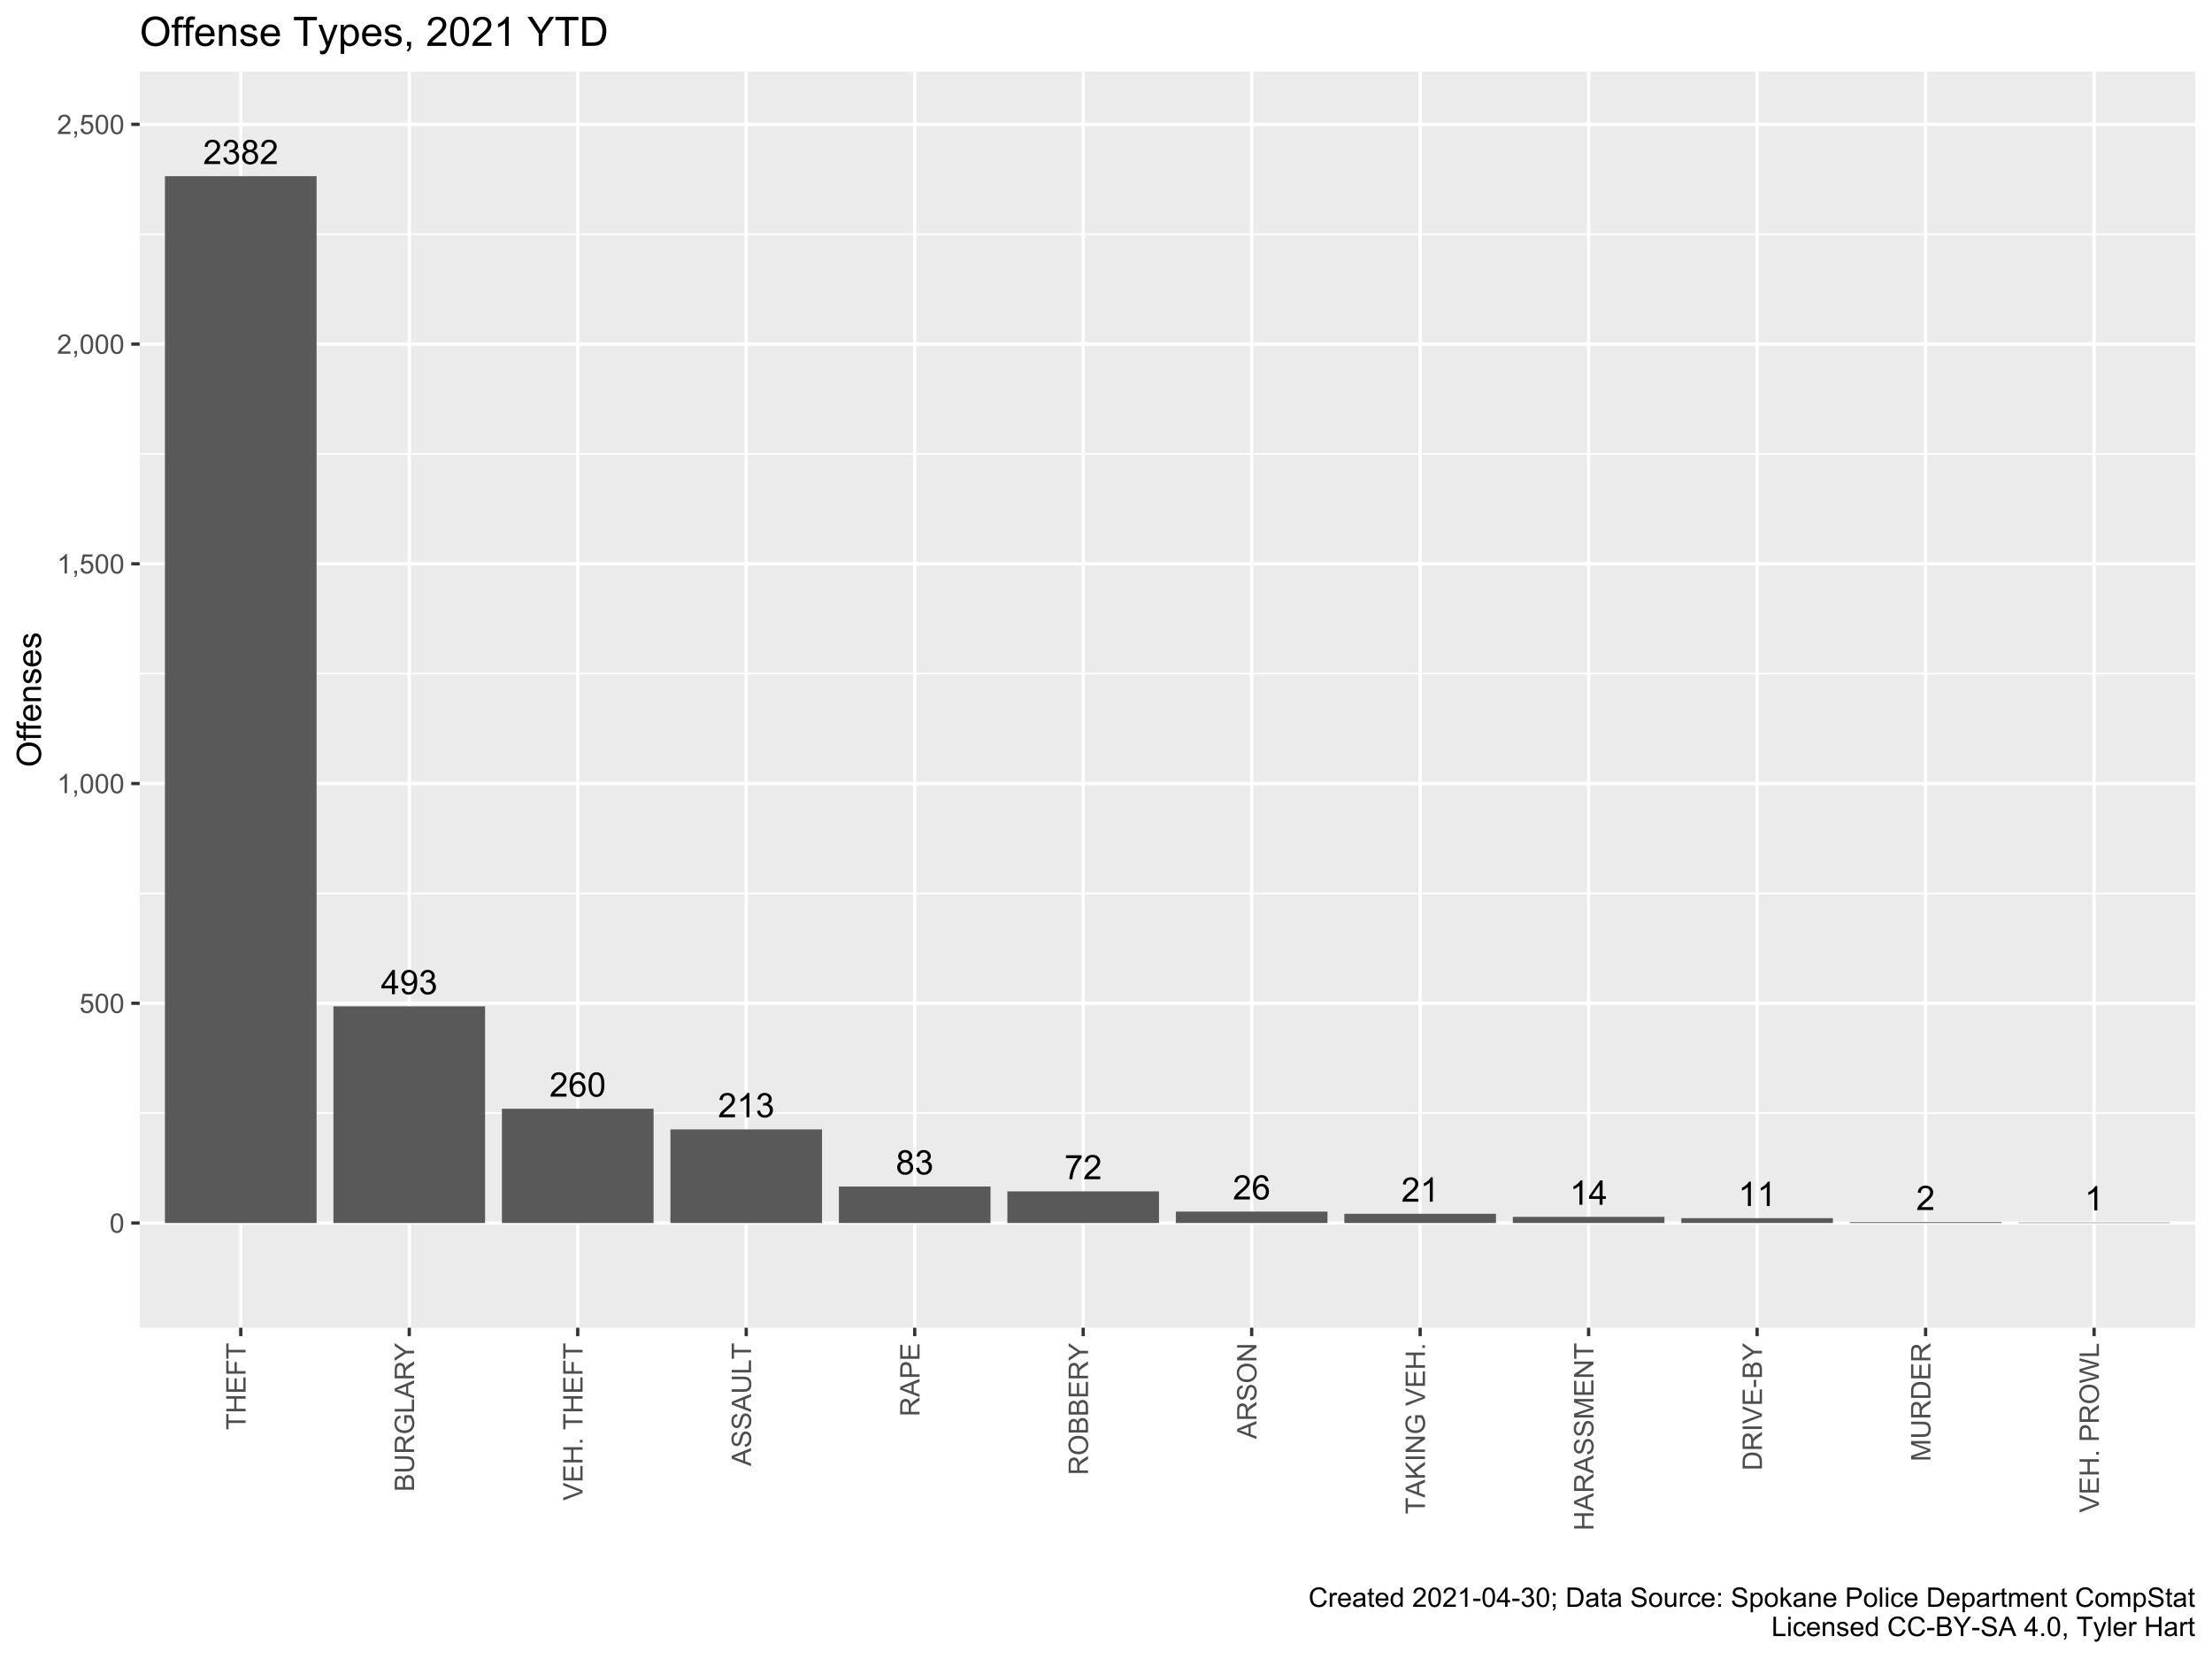 <?xml version="1.0" encoding="UTF-8"?>
<svg xmlns="http://www.w3.org/2000/svg" xmlns:xlink="http://www.w3.org/1999/xlink" width="720pt" height="540pt" viewBox="0 0 720 540" version="1.1">
<defs>
<g>
<symbol overflow="visible" id="glyph0-0">
<path style="stroke:none;" d="M 1.379 0 L 1.379 -6.898 L 6.898 -6.898 L 6.898 0 Z M 1.551 -0.172 L 6.727 -0.172 L 6.727 -6.727 L 1.551 -6.727 Z M 1.551 -0.172 "/>
</symbol>
<symbol overflow="visible" id="glyph0-1">
<path style="stroke:none;" d="M 5.559 -0.934 L 5.559 0 L 0.336 0 C 0.324 -0.234 0.363 -0.457 0.449 -0.672 C 0.578 -1.027 0.789 -1.379 1.086 -1.723 C 1.375 -2.066 1.801 -2.465 2.355 -2.922 C 3.215 -3.621 3.793 -4.18 4.098 -4.594 C 4.395 -5.004 4.547 -5.391 4.551 -5.762 C 4.547 -6.145 4.41 -6.469 4.137 -6.734 C 3.863 -6.996 3.504 -7.129 3.062 -7.133 C 2.59 -7.129 2.215 -6.988 1.938 -6.711 C 1.656 -6.426 1.516 -6.039 1.516 -5.547 L 0.516 -5.648 C 0.586 -6.391 0.844 -6.957 1.289 -7.348 C 1.734 -7.738 2.332 -7.934 3.082 -7.934 C 3.84 -7.934 4.438 -7.723 4.883 -7.301 C 5.32 -6.879 5.543 -6.359 5.547 -5.742 C 5.543 -5.422 5.477 -5.109 5.352 -4.809 C 5.219 -4.5 5.004 -4.18 4.707 -3.844 C 4.402 -3.504 3.906 -3.039 3.211 -2.453 C 2.629 -1.961 2.254 -1.629 2.09 -1.457 C 1.922 -1.281 1.785 -1.105 1.684 -0.934 Z M 5.559 -0.934 "/>
</symbol>
<symbol overflow="visible" id="glyph0-2">
<path style="stroke:none;" d="M 5.492 -5.969 L 4.527 -5.891 C 4.438 -6.27 4.316 -6.547 4.16 -6.723 C 3.898 -6.996 3.574 -7.137 3.191 -7.137 C 2.879 -7.137 2.609 -7.051 2.379 -6.879 C 2.07 -6.652 1.828 -6.324 1.652 -5.902 C 1.477 -5.473 1.383 -4.863 1.379 -4.074 C 1.609 -4.426 1.895 -4.691 2.234 -4.867 C 2.57 -5.035 2.926 -5.121 3.301 -5.125 C 3.941 -5.121 4.492 -4.883 4.949 -4.41 C 5.402 -3.934 5.629 -3.32 5.633 -2.566 C 5.629 -2.066 5.523 -1.602 5.312 -1.18 C 5.098 -0.75 4.805 -0.426 4.43 -0.203 C 4.055 0.02 3.629 0.129 3.16 0.133 C 2.348 0.129 1.688 -0.164 1.18 -0.758 C 0.664 -1.348 0.41 -2.328 0.414 -3.699 C 0.41 -5.223 0.691 -6.332 1.262 -7.027 C 1.75 -7.629 2.414 -7.934 3.25 -7.934 C 3.871 -7.934 4.379 -7.758 4.777 -7.41 C 5.172 -7.062 5.41 -6.582 5.492 -5.969 Z M 1.531 -2.559 C 1.527 -2.223 1.598 -1.902 1.742 -1.602 C 1.883 -1.293 2.082 -1.062 2.34 -0.902 C 2.59 -0.742 2.859 -0.66 3.145 -0.664 C 3.551 -0.66 3.902 -0.828 4.199 -1.16 C 4.492 -1.488 4.641 -1.938 4.641 -2.508 C 4.641 -3.051 4.492 -3.48 4.203 -3.797 C 3.91 -4.109 3.547 -4.266 3.105 -4.27 C 2.668 -4.266 2.293 -4.109 1.988 -3.797 C 1.68 -3.48 1.527 -3.066 1.531 -2.559 Z M 1.531 -2.559 "/>
</symbol>
<symbol overflow="visible" id="glyph0-3">
<path style="stroke:none;" d="M 4.113 0 L 3.145 0 L 3.145 -6.184 C 2.906 -5.957 2.598 -5.734 2.223 -5.512 C 1.84 -5.289 1.5 -5.121 1.203 -5.012 L 1.203 -5.949 C 1.742 -6.199 2.219 -6.508 2.625 -6.875 C 3.031 -7.234 3.316 -7.59 3.488 -7.934 L 4.113 -7.934 Z M 4.113 0 "/>
</symbol>
<symbol overflow="visible" id="glyph0-4">
<path style="stroke:none;" d="M 0.465 -2.086 L 1.434 -2.215 C 1.543 -1.664 1.73 -1.266 2 -1.027 C 2.266 -0.781 2.594 -0.66 2.98 -0.664 C 3.434 -0.66 3.82 -0.82 4.137 -1.137 C 4.449 -1.453 4.605 -1.844 4.609 -2.312 C 4.605 -2.754 4.461 -3.121 4.172 -3.414 C 3.879 -3.699 3.508 -3.844 3.062 -3.848 C 2.875 -3.844 2.648 -3.809 2.379 -3.742 L 2.484 -4.594 C 2.547 -4.586 2.598 -4.582 2.641 -4.582 C 3.051 -4.582 3.422 -4.688 3.758 -4.906 C 4.086 -5.117 4.254 -5.449 4.254 -5.902 C 4.254 -6.254 4.133 -6.551 3.891 -6.785 C 3.648 -7.02 3.336 -7.137 2.961 -7.137 C 2.578 -7.137 2.266 -7.016 2.016 -6.781 C 1.766 -6.539 1.602 -6.184 1.531 -5.715 L 0.562 -5.887 C 0.68 -6.535 0.945 -7.039 1.367 -7.398 C 1.785 -7.754 2.309 -7.934 2.938 -7.934 C 3.367 -7.934 3.766 -7.84 4.129 -7.656 C 4.488 -7.469 4.766 -7.215 4.961 -6.898 C 5.152 -6.578 5.25 -6.242 5.25 -5.883 C 5.25 -5.539 5.156 -5.227 4.973 -4.945 C 4.789 -4.664 4.52 -4.441 4.16 -4.281 C 4.629 -4.168 4.992 -3.941 5.25 -3.605 C 5.508 -3.262 5.637 -2.84 5.637 -2.336 C 5.637 -1.645 5.383 -1.059 4.883 -0.578 C 4.375 -0.098 3.742 0.141 2.977 0.141 C 2.281 0.141 1.703 -0.066 1.246 -0.48 C 0.789 -0.895 0.527 -1.43 0.465 -2.086 Z M 0.465 -2.086 "/>
</symbol>
<symbol overflow="visible" id="glyph0-5">
<path style="stroke:none;" d="M 3.57 0 L 3.57 -1.891 L 0.141 -1.891 L 0.141 -2.781 L 3.746 -7.902 L 4.539 -7.902 L 4.539 -2.781 L 5.605 -2.781 L 5.605 -1.891 L 4.539 -1.891 L 4.539 0 Z M 3.57 -2.781 L 3.57 -6.344 L 1.094 -2.781 Z M 3.57 -2.781 "/>
</symbol>
<symbol overflow="visible" id="glyph0-6">
<path style="stroke:none;" d="M 0.605 -1.828 L 1.535 -1.914 C 1.613 -1.473 1.762 -1.156 1.988 -0.961 C 2.207 -0.762 2.496 -0.66 2.848 -0.664 C 3.145 -0.66 3.402 -0.73 3.629 -0.867 C 3.852 -1.004 4.039 -1.184 4.184 -1.414 C 4.324 -1.641 4.441 -1.949 4.543 -2.34 C 4.637 -2.723 4.688 -3.117 4.691 -3.523 C 4.688 -3.562 4.684 -3.629 4.684 -3.719 C 4.488 -3.406 4.227 -3.156 3.891 -2.965 C 3.555 -2.773 3.188 -2.676 2.797 -2.68 C 2.141 -2.676 1.59 -2.914 1.137 -3.391 C 0.684 -3.863 0.457 -4.488 0.457 -5.266 C 0.457 -6.066 0.691 -6.711 1.164 -7.199 C 1.637 -7.688 2.23 -7.934 2.941 -7.934 C 3.457 -7.934 3.926 -7.793 4.352 -7.52 C 4.777 -7.238 5.102 -6.844 5.324 -6.336 C 5.543 -5.82 5.652 -5.082 5.656 -4.113 C 5.652 -3.102 5.543 -2.297 5.324 -1.699 C 5.102 -1.102 4.777 -0.645 4.348 -0.336 C 3.914 -0.023 3.406 0.129 2.824 0.133 C 2.207 0.129 1.699 -0.039 1.309 -0.379 C 0.914 -0.719 0.68 -1.203 0.605 -1.828 Z M 4.578 -5.316 C 4.574 -5.871 4.426 -6.312 4.133 -6.641 C 3.832 -6.965 3.477 -7.129 3.062 -7.133 C 2.629 -7.129 2.254 -6.953 1.934 -6.602 C 1.613 -6.246 1.453 -5.789 1.457 -5.234 C 1.453 -4.727 1.605 -4.32 1.91 -4.008 C 2.215 -3.691 2.59 -3.531 3.035 -3.535 C 3.48 -3.531 3.848 -3.691 4.141 -4.008 C 4.43 -4.32 4.574 -4.754 4.578 -5.316 Z M 4.578 -5.316 "/>
</symbol>
<symbol overflow="visible" id="glyph0-7">
<path style="stroke:none;" d="M 1.953 -4.285 C 1.547 -4.43 1.25 -4.641 1.055 -4.914 C 0.859 -5.184 0.762 -5.512 0.766 -5.898 C 0.762 -6.469 0.969 -6.949 1.383 -7.344 C 1.797 -7.734 2.348 -7.934 3.035 -7.934 C 3.723 -7.934 4.277 -7.73 4.699 -7.332 C 5.121 -6.93 5.332 -6.445 5.332 -5.871 C 5.332 -5.504 5.234 -5.184 5.043 -4.914 C 4.848 -4.641 4.555 -4.43 4.168 -4.285 C 4.648 -4.121 5.02 -3.867 5.273 -3.52 C 5.527 -3.164 5.652 -2.742 5.656 -2.258 C 5.652 -1.578 5.414 -1.012 4.938 -0.555 C 4.457 -0.098 3.828 0.129 3.051 0.133 C 2.27 0.129 1.641 -0.098 1.164 -0.559 C 0.684 -1.016 0.445 -1.594 0.449 -2.285 C 0.445 -2.797 0.574 -3.227 0.84 -3.574 C 1.098 -3.922 1.469 -4.156 1.953 -4.285 Z M 1.758 -5.93 C 1.758 -5.555 1.875 -5.246 2.117 -5.012 C 2.355 -4.77 2.668 -4.652 3.055 -4.656 C 3.426 -4.652 3.734 -4.77 3.973 -5.008 C 4.211 -5.242 4.328 -5.531 4.332 -5.875 C 4.328 -6.23 4.207 -6.531 3.961 -6.773 C 3.715 -7.016 3.41 -7.137 3.047 -7.137 C 2.676 -7.137 2.367 -7.016 2.125 -6.781 C 1.879 -6.539 1.758 -6.258 1.758 -5.93 Z M 1.445 -2.281 C 1.441 -2 1.508 -1.734 1.641 -1.477 C 1.773 -1.219 1.969 -1.016 2.227 -0.875 C 2.484 -0.73 2.762 -0.66 3.062 -0.664 C 3.523 -0.66 3.906 -0.809 4.211 -1.109 C 4.512 -1.406 4.664 -1.785 4.664 -2.246 C 4.664 -2.711 4.508 -3.098 4.195 -3.406 C 3.883 -3.707 3.492 -3.859 3.031 -3.863 C 2.57 -3.859 2.191 -3.711 1.895 -3.41 C 1.59 -3.109 1.441 -2.73 1.445 -2.281 Z M 1.445 -2.281 "/>
</symbol>
<symbol overflow="visible" id="glyph0-8">
<path style="stroke:none;" d="M 0.523 -6.867 L 0.523 -7.801 L 5.637 -7.801 L 5.637 -7.047 C 5.133 -6.508 4.633 -5.797 4.141 -4.91 C 3.645 -4.02 3.262 -3.105 2.996 -2.172 C 2.801 -1.508 2.68 -0.785 2.625 0 L 1.629 0 C 1.637 -0.621 1.758 -1.371 1.992 -2.254 C 2.227 -3.133 2.562 -3.98 3 -4.801 C 3.438 -5.613 3.902 -6.305 4.395 -6.867 Z M 0.523 -6.867 "/>
</symbol>
<symbol overflow="visible" id="glyph0-9">
<path style="stroke:none;" d="M 0.457 -3.898 C 0.457 -4.828 0.551 -5.582 0.746 -6.152 C 0.934 -6.723 1.219 -7.16 1.602 -7.469 C 1.977 -7.777 2.457 -7.934 3.035 -7.934 C 3.457 -7.934 3.828 -7.848 4.148 -7.676 C 4.469 -7.504 4.73 -7.258 4.941 -6.938 C 5.145 -6.617 5.309 -6.227 5.434 -5.766 C 5.551 -5.305 5.613 -4.68 5.613 -3.898 C 5.613 -2.969 5.516 -2.223 5.324 -1.652 C 5.133 -1.082 4.848 -0.641 4.469 -0.332 C 4.09 -0.023 3.613 0.129 3.035 0.133 C 2.27 0.129 1.668 -0.141 1.238 -0.684 C 0.715 -1.34 0.457 -2.41 0.457 -3.898 Z M 1.457 -3.898 C 1.453 -2.598 1.605 -1.734 1.91 -1.309 C 2.215 -0.875 2.59 -0.66 3.035 -0.664 C 3.48 -0.66 3.852 -0.875 4.156 -1.309 C 4.457 -1.738 4.609 -2.602 4.613 -3.898 C 4.609 -5.195 4.457 -6.059 4.156 -6.488 C 3.852 -6.914 3.477 -7.129 3.023 -7.133 C 2.578 -7.129 2.223 -6.941 1.957 -6.566 C 1.621 -6.082 1.453 -5.191 1.457 -3.898 Z M 1.457 -3.898 "/>
</symbol>
<symbol overflow="visible" id="glyph1-0">
<path style="stroke:none;" d="M 1.102 0 L 1.102 -5.5 L 5.5 -5.5 L 5.5 0 Z M 1.238 -0.137 L 5.363 -0.137 L 5.363 -5.363 L 1.238 -5.363 Z M 1.238 -0.137 "/>
</symbol>
<symbol overflow="visible" id="glyph1-1">
<path style="stroke:none;" d="M 0.367 -3.105 C 0.363 -3.848 0.438 -4.445 0.594 -4.902 C 0.742 -5.355 0.973 -5.707 1.277 -5.953 C 1.578 -6.199 1.957 -6.32 2.418 -6.324 C 2.754 -6.32 3.051 -6.254 3.309 -6.121 C 3.562 -5.984 3.773 -5.789 3.938 -5.531 C 4.102 -5.273 4.23 -4.961 4.328 -4.594 C 4.422 -4.227 4.469 -3.73 4.473 -3.105 C 4.469 -2.367 4.395 -1.77 4.242 -1.316 C 4.09 -0.859 3.863 -0.508 3.562 -0.262 C 3.258 -0.016 2.875 0.105 2.418 0.109 C 1.809 0.105 1.332 -0.109 0.988 -0.547 C 0.57 -1.066 0.363 -1.922 0.367 -3.105 Z M 1.16 -3.105 C 1.16 -2.07 1.281 -1.379 1.523 -1.039 C 1.766 -0.695 2.062 -0.527 2.418 -0.527 C 2.773 -0.527 3.074 -0.699 3.316 -1.043 C 3.559 -1.387 3.68 -2.074 3.68 -3.105 C 3.68 -4.145 3.559 -4.832 3.316 -5.172 C 3.074 -5.512 2.77 -5.684 2.41 -5.684 C 2.051 -5.684 1.77 -5.531 1.559 -5.234 C 1.293 -4.844 1.16 -4.137 1.16 -3.105 Z M 1.16 -3.105 "/>
</symbol>
<symbol overflow="visible" id="glyph1-2">
<path style="stroke:none;" d="M 0.367 -1.648 L 1.176 -1.719 C 1.234 -1.32 1.375 -1.023 1.594 -0.824 C 1.812 -0.625 2.078 -0.527 2.391 -0.527 C 2.762 -0.527 3.074 -0.668 3.336 -0.949 C 3.59 -1.23 3.719 -1.602 3.723 -2.066 C 3.719 -2.504 3.594 -2.852 3.348 -3.109 C 3.098 -3.363 2.773 -3.492 2.375 -3.492 C 2.125 -3.492 1.902 -3.434 1.703 -3.32 C 1.5 -3.207 1.344 -3.062 1.23 -2.883 L 0.504 -2.977 L 1.113 -6.215 L 4.246 -6.215 L 4.246 -5.473 L 1.73 -5.473 L 1.391 -3.781 C 1.766 -4.039 2.164 -4.172 2.582 -4.176 C 3.129 -4.172 3.594 -3.98 3.973 -3.605 C 4.352 -3.223 4.539 -2.734 4.543 -2.137 C 4.539 -1.562 4.375 -1.07 4.043 -0.656 C 3.637 -0.148 3.086 0.105 2.391 0.109 C 1.816 0.105 1.348 -0.051 0.984 -0.371 C 0.621 -0.691 0.414 -1.117 0.367 -1.648 Z M 0.367 -1.648 "/>
</symbol>
<symbol overflow="visible" id="glyph1-3">
<path style="stroke:none;" d="M 3.277 0 L 2.504 0 L 2.504 -4.93 C 2.316 -4.75 2.074 -4.574 1.773 -4.395 C 1.469 -4.215 1.195 -4.082 0.957 -3.996 L 0.957 -4.742 C 1.387 -4.941 1.766 -5.188 2.09 -5.48 C 2.414 -5.77 2.645 -6.051 2.781 -6.324 L 3.277 -6.324 Z M 3.277 0 "/>
</symbol>
<symbol overflow="visible" id="glyph1-4">
<path style="stroke:none;" d="M 0.781 0 L 0.781 -0.883 L 1.664 -0.883 L 1.664 0 C 1.664 0.32 1.605 0.578 1.492 0.781 C 1.375 0.977 1.191 1.133 0.945 1.246 L 0.73 0.914 C 0.891 0.844 1.012 0.738 1.09 0.598 C 1.168 0.457 1.211 0.258 1.219 0 Z M 0.781 0 "/>
</symbol>
<symbol overflow="visible" id="glyph1-5">
<path style="stroke:none;" d="M 4.43 -0.742 L 4.43 0 L 0.266 0 C 0.258 -0.188 0.289 -0.367 0.355 -0.539 C 0.461 -0.82 0.629 -1.098 0.863 -1.375 C 1.094 -1.648 1.434 -1.965 1.879 -2.328 C 2.562 -2.887 3.023 -3.332 3.266 -3.664 C 3.5 -3.988 3.621 -4.301 3.625 -4.594 C 3.621 -4.898 3.512 -5.156 3.297 -5.367 C 3.074 -5.578 2.789 -5.684 2.441 -5.684 C 2.066 -5.684 1.77 -5.57 1.547 -5.348 C 1.32 -5.125 1.207 -4.816 1.207 -4.422 L 0.414 -4.504 C 0.465 -5.094 0.668 -5.543 1.027 -5.855 C 1.379 -6.164 1.855 -6.32 2.457 -6.324 C 3.059 -6.32 3.539 -6.152 3.891 -5.82 C 4.242 -5.484 4.418 -5.07 4.422 -4.578 C 4.418 -4.32 4.367 -4.074 4.266 -3.832 C 4.164 -3.59 3.992 -3.332 3.754 -3.062 C 3.512 -2.793 3.113 -2.426 2.562 -1.957 C 2.094 -1.566 1.797 -1.301 1.664 -1.16 C 1.531 -1.02 1.422 -0.879 1.34 -0.742 Z M 4.43 -0.742 "/>
</symbol>
<symbol overflow="visible" id="glyph1-6">
<path style="stroke:none;" d="M 5.172 -2.207 L 6.008 -2 C 5.828 -1.312 5.516 -0.789 5.062 -0.43 C 4.609 -0.07 4.055 0.105 3.398 0.109 C 2.719 0.105 2.164 -0.031 1.742 -0.305 C 1.312 -0.582 0.988 -0.98 0.77 -1.508 C 0.543 -2.027 0.434 -2.59 0.438 -3.195 C 0.434 -3.848 0.559 -4.422 0.812 -4.91 C 1.062 -5.398 1.418 -5.77 1.883 -6.023 C 2.344 -6.277 2.855 -6.402 3.41 -6.406 C 4.039 -6.402 4.566 -6.242 5 -5.926 C 5.426 -5.602 5.727 -5.152 5.898 -4.57 L 5.078 -4.379 C 4.93 -4.832 4.719 -5.168 4.441 -5.379 C 4.164 -5.59 3.812 -5.695 3.395 -5.695 C 2.906 -5.695 2.504 -5.578 2.18 -5.344 C 1.852 -5.109 1.621 -4.797 1.492 -4.41 C 1.359 -4.016 1.293 -3.613 1.297 -3.203 C 1.293 -2.664 1.371 -2.195 1.531 -1.797 C 1.684 -1.395 1.926 -1.098 2.258 -0.902 C 2.586 -0.703 2.945 -0.602 3.332 -0.605 C 3.797 -0.602 4.191 -0.738 4.516 -1.008 C 4.836 -1.277 5.055 -1.676 5.172 -2.207 Z M 5.172 -2.207 "/>
</symbol>
<symbol overflow="visible" id="glyph1-7">
<path style="stroke:none;" d="M 0.57 0 L 0.57 -4.562 L 1.266 -4.562 L 1.266 -3.871 C 1.445 -4.191 1.609 -4.406 1.758 -4.512 C 1.906 -4.613 2.07 -4.664 2.258 -4.668 C 2.516 -4.664 2.781 -4.582 3.051 -4.418 L 2.785 -3.699 C 2.59 -3.809 2.402 -3.867 2.219 -3.867 C 2.047 -3.867 1.895 -3.816 1.762 -3.715 C 1.625 -3.613 1.527 -3.473 1.473 -3.293 C 1.383 -3.016 1.34 -2.715 1.344 -2.391 L 1.344 0 Z M 0.57 0 "/>
</symbol>
<symbol overflow="visible" id="glyph1-8">
<path style="stroke:none;" d="M 3.703 -1.469 L 4.504 -1.371 C 4.375 -0.902 4.141 -0.539 3.801 -0.285 C 3.461 -0.027 3.027 0.098 2.496 0.102 C 1.828 0.098 1.297 -0.102 0.906 -0.512 C 0.512 -0.918 0.316 -1.496 0.32 -2.242 C 0.316 -3.008 0.516 -3.605 0.914 -4.031 C 1.309 -4.453 1.82 -4.664 2.453 -4.668 C 3.059 -4.664 3.555 -4.457 3.945 -4.043 C 4.328 -3.629 4.523 -3.043 4.527 -2.289 C 4.523 -2.242 4.523 -2.176 4.523 -2.086 L 1.121 -2.086 C 1.145 -1.582 1.289 -1.195 1.547 -0.93 C 1.801 -0.66 2.117 -0.527 2.5 -0.531 C 2.781 -0.527 3.023 -0.602 3.227 -0.754 C 3.426 -0.902 3.586 -1.141 3.703 -1.469 Z M 1.164 -2.719 L 3.711 -2.719 C 3.672 -3.102 3.578 -3.387 3.422 -3.582 C 3.172 -3.879 2.852 -4.031 2.461 -4.031 C 2.105 -4.031 1.805 -3.91 1.566 -3.672 C 1.32 -3.434 1.188 -3.117 1.164 -2.719 Z M 1.164 -2.719 "/>
</symbol>
<symbol overflow="visible" id="glyph1-9">
<path style="stroke:none;" d="M 3.559 -0.562 C 3.27 -0.32 2.996 -0.148 2.73 -0.047 C 2.465 0.051 2.18 0.098 1.879 0.102 C 1.375 0.098 0.988 -0.02 0.719 -0.266 C 0.449 -0.508 0.316 -0.82 0.316 -1.203 C 0.316 -1.422 0.367 -1.629 0.469 -1.816 C 0.57 -2 0.703 -2.148 0.871 -2.262 C 1.031 -2.371 1.215 -2.453 1.426 -2.516 C 1.574 -2.551 1.805 -2.59 2.113 -2.629 C 2.734 -2.703 3.195 -2.793 3.492 -2.895 C 3.492 -3 3.492 -3.066 3.496 -3.098 C 3.492 -3.41 3.418 -3.633 3.277 -3.766 C 3.074 -3.938 2.781 -4.023 2.398 -4.027 C 2.031 -4.023 1.762 -3.961 1.59 -3.836 C 1.414 -3.707 1.289 -3.48 1.207 -3.16 L 0.453 -3.262 C 0.516 -3.582 0.629 -3.844 0.789 -4.043 C 0.945 -4.242 1.172 -4.395 1.473 -4.504 C 1.77 -4.609 2.117 -4.664 2.508 -4.668 C 2.898 -4.664 3.215 -4.617 3.457 -4.527 C 3.699 -4.434 3.879 -4.32 3.996 -4.184 C 4.109 -4.043 4.188 -3.867 4.238 -3.656 C 4.258 -3.523 4.27 -3.285 4.273 -2.945 L 4.273 -1.914 C 4.27 -1.191 4.289 -0.734 4.324 -0.547 C 4.355 -0.352 4.418 -0.172 4.52 0 L 3.711 0 C 3.629 -0.16 3.578 -0.348 3.559 -0.562 Z M 3.492 -2.289 C 3.211 -2.172 2.789 -2.074 2.23 -2 C 1.91 -1.949 1.684 -1.898 1.555 -1.844 C 1.422 -1.785 1.32 -1.699 1.25 -1.59 C 1.176 -1.477 1.141 -1.355 1.145 -1.227 C 1.141 -1.016 1.219 -0.844 1.379 -0.707 C 1.531 -0.57 1.762 -0.504 2.062 -0.504 C 2.359 -0.504 2.621 -0.566 2.855 -0.699 C 3.086 -0.824 3.258 -1.004 3.367 -1.234 C 3.449 -1.406 3.492 -1.664 3.492 -2.008 Z M 3.492 -2.289 "/>
</symbol>
<symbol overflow="visible" id="glyph1-10">
<path style="stroke:none;" d="M 2.27 -0.691 L 2.379 -0.008 C 2.16 0.039 1.965 0.059 1.797 0.059 C 1.512 0.059 1.293 0.016 1.141 -0.074 C 0.984 -0.16 0.875 -0.277 0.816 -0.422 C 0.75 -0.566 0.719 -0.871 0.723 -1.336 L 0.723 -3.961 L 0.156 -3.961 L 0.156 -4.562 L 0.723 -4.562 L 0.723 -5.695 L 1.492 -6.156 L 1.492 -4.562 L 2.27 -4.562 L 2.27 -3.961 L 1.492 -3.961 L 1.492 -1.293 C 1.488 -1.07 1.5 -0.93 1.531 -0.867 C 1.555 -0.805 1.602 -0.754 1.664 -0.715 C 1.727 -0.676 1.812 -0.656 1.93 -0.66 C 2.012 -0.656 2.125 -0.668 2.27 -0.691 Z M 2.27 -0.691 "/>
</symbol>
<symbol overflow="visible" id="glyph1-11">
<path style="stroke:none;" d="M 3.539 0 L 3.539 -0.574 C 3.25 -0.125 2.824 0.098 2.266 0.102 C 1.898 0.098 1.562 0 1.262 -0.199 C 0.953 -0.398 0.719 -0.676 0.551 -1.039 C 0.383 -1.395 0.297 -1.809 0.301 -2.277 C 0.297 -2.73 0.375 -3.145 0.527 -3.516 C 0.68 -3.887 0.906 -4.172 1.211 -4.371 C 1.512 -4.566 1.852 -4.664 2.23 -4.668 C 2.5 -4.664 2.746 -4.605 2.965 -4.492 C 3.18 -4.375 3.352 -4.223 3.488 -4.039 L 3.488 -6.301 L 4.258 -6.301 L 4.258 0 Z M 1.094 -2.277 C 1.09 -1.691 1.215 -1.254 1.465 -0.965 C 1.711 -0.672 2 -0.527 2.336 -0.531 C 2.672 -0.527 2.961 -0.664 3.199 -0.945 C 3.434 -1.219 3.551 -1.641 3.555 -2.211 C 3.551 -2.832 3.43 -3.293 3.191 -3.586 C 2.949 -3.879 2.652 -4.023 2.305 -4.027 C 1.957 -4.023 1.672 -3.883 1.441 -3.605 C 1.207 -3.32 1.09 -2.879 1.094 -2.277 Z M 1.094 -2.277 "/>
</symbol>
<symbol overflow="visible" id="glyph1-12">
<path style="stroke:none;" d=""/>
</symbol>
<symbol overflow="visible" id="glyph1-13">
<path style="stroke:none;" d="M 0.281 -1.891 L 0.281 -2.668 L 2.656 -2.668 L 2.656 -1.891 Z M 0.281 -1.891 "/>
</symbol>
<symbol overflow="visible" id="glyph1-14">
<path style="stroke:none;" d="M 2.844 0 L 2.844 -1.508 L 0.113 -1.508 L 0.113 -2.219 L 2.988 -6.301 L 3.617 -6.301 L 3.617 -2.219 L 4.469 -2.219 L 4.469 -1.508 L 3.617 -1.508 L 3.617 0 Z M 2.844 -2.219 L 2.844 -5.059 L 0.871 -2.219 Z M 2.844 -2.219 "/>
</symbol>
<symbol overflow="visible" id="glyph1-15">
<path style="stroke:none;" d="M 0.371 -1.664 L 1.145 -1.766 C 1.23 -1.324 1.383 -1.008 1.598 -0.816 C 1.809 -0.621 2.066 -0.527 2.375 -0.527 C 2.734 -0.527 3.043 -0.652 3.297 -0.906 C 3.547 -1.156 3.672 -1.469 3.676 -1.844 C 3.672 -2.195 3.555 -2.488 3.324 -2.719 C 3.09 -2.949 2.797 -3.062 2.441 -3.066 C 2.293 -3.062 2.109 -3.035 1.895 -2.98 L 1.98 -3.66 C 2.031 -3.652 2.07 -3.648 2.105 -3.652 C 2.434 -3.648 2.73 -3.734 2.996 -3.91 C 3.254 -4.078 3.387 -4.344 3.391 -4.703 C 3.387 -4.984 3.289 -5.219 3.102 -5.406 C 2.906 -5.59 2.66 -5.684 2.359 -5.688 C 2.055 -5.684 1.805 -5.59 1.605 -5.402 C 1.402 -5.215 1.273 -4.93 1.219 -4.555 L 0.445 -4.691 C 0.539 -5.207 0.754 -5.609 1.09 -5.895 C 1.426 -6.18 1.844 -6.32 2.344 -6.324 C 2.688 -6.32 3.004 -6.246 3.293 -6.102 C 3.582 -5.953 3.801 -5.754 3.953 -5.5 C 4.105 -5.242 4.184 -4.973 4.184 -4.688 C 4.184 -4.414 4.109 -4.164 3.965 -3.945 C 3.816 -3.719 3.602 -3.543 3.316 -3.41 C 3.688 -3.324 3.977 -3.145 4.184 -2.875 C 4.391 -2.602 4.492 -2.262 4.496 -1.859 C 4.492 -1.305 4.293 -0.84 3.895 -0.461 C 3.492 -0.078 2.984 0.109 2.371 0.113 C 1.816 0.109 1.355 -0.051 0.992 -0.379 C 0.625 -0.707 0.418 -1.137 0.371 -1.664 Z M 0.371 -1.664 "/>
</symbol>
<symbol overflow="visible" id="glyph1-16">
<path style="stroke:none;" d="M 0.781 -3.684 L 0.781 -4.562 L 1.664 -4.562 L 1.664 -3.684 Z M 0.781 0 L 0.781 -0.883 L 1.664 -0.883 L 1.664 0 C 1.664 0.32 1.605 0.578 1.492 0.781 C 1.375 0.977 1.191 1.133 0.945 1.246 L 0.73 0.914 C 0.891 0.844 1.012 0.738 1.09 0.598 C 1.168 0.457 1.211 0.258 1.219 0 Z M 0.781 0 "/>
</symbol>
<symbol overflow="visible" id="glyph1-17">
<path style="stroke:none;" d="M 0.68 0 L 0.68 -6.301 L 2.848 -6.301 C 3.336 -6.297 3.707 -6.27 3.969 -6.211 C 4.328 -6.125 4.637 -5.973 4.895 -5.758 C 5.223 -5.473 5.473 -5.113 5.637 -4.68 C 5.801 -4.242 5.883 -3.742 5.887 -3.184 C 5.883 -2.699 5.828 -2.277 5.719 -1.91 C 5.605 -1.543 5.461 -1.238 5.289 -0.996 C 5.113 -0.754 4.922 -0.562 4.715 -0.422 C 4.508 -0.281 4.258 -0.176 3.965 -0.105 C 3.668 -0.035 3.332 0 2.953 0 Z M 1.512 -0.742 L 2.859 -0.742 C 3.273 -0.738 3.598 -0.777 3.832 -0.859 C 4.066 -0.934 4.254 -1.043 4.398 -1.188 C 4.594 -1.383 4.746 -1.648 4.859 -1.984 C 4.969 -2.316 5.027 -2.719 5.027 -3.195 C 5.027 -3.852 4.918 -4.359 4.703 -4.715 C 4.484 -5.066 4.223 -5.305 3.914 -5.426 C 3.688 -5.512 3.328 -5.555 2.836 -5.555 L 1.512 -5.555 Z M 1.512 -0.742 "/>
</symbol>
<symbol overflow="visible" id="glyph1-18">
<path style="stroke:none;" d="M 0.395 -2.023 L 1.18 -2.094 C 1.215 -1.773 1.305 -1.516 1.441 -1.316 C 1.574 -1.113 1.785 -0.949 2.074 -0.828 C 2.359 -0.699 2.68 -0.637 3.043 -0.641 C 3.355 -0.637 3.637 -0.684 3.883 -0.781 C 4.125 -0.875 4.305 -1.008 4.426 -1.172 C 4.543 -1.336 4.605 -1.516 4.605 -1.711 C 4.605 -1.906 4.547 -2.078 4.434 -2.227 C 4.316 -2.375 4.129 -2.5 3.867 -2.602 C 3.695 -2.664 3.32 -2.766 2.746 -2.906 C 2.164 -3.047 1.758 -3.176 1.531 -3.301 C 1.227 -3.453 1.004 -3.648 0.855 -3.887 C 0.707 -4.117 0.633 -4.379 0.637 -4.672 C 0.633 -4.984 0.723 -5.281 0.906 -5.562 C 1.082 -5.836 1.344 -6.047 1.695 -6.191 C 2.039 -6.332 2.426 -6.402 2.852 -6.406 C 3.316 -6.402 3.73 -6.328 4.09 -6.18 C 4.445 -6.027 4.719 -5.805 4.91 -5.516 C 5.102 -5.219 5.203 -4.891 5.219 -4.523 L 4.422 -4.465 C 4.375 -4.863 4.23 -5.164 3.984 -5.367 C 3.734 -5.57 3.367 -5.672 2.887 -5.672 C 2.383 -5.672 2.016 -5.578 1.785 -5.395 C 1.555 -5.207 1.441 -4.984 1.441 -4.727 C 1.441 -4.496 1.52 -4.309 1.684 -4.168 C 1.84 -4.02 2.262 -3.871 2.941 -3.719 C 3.617 -3.562 4.082 -3.43 4.336 -3.316 C 4.703 -3.145 4.973 -2.93 5.148 -2.672 C 5.32 -2.414 5.406 -2.113 5.41 -1.777 C 5.406 -1.441 5.312 -1.129 5.121 -0.832 C 4.93 -0.535 4.652 -0.301 4.293 -0.137 C 3.93 0.027 3.527 0.105 3.082 0.109 C 2.512 0.105 2.031 0.023 1.648 -0.141 C 1.258 -0.305 0.957 -0.555 0.742 -0.891 C 0.52 -1.223 0.402 -1.598 0.395 -2.023 Z M 0.395 -2.023 "/>
</symbol>
<symbol overflow="visible" id="glyph1-19">
<path style="stroke:none;" d="M 0.293 -2.281 C 0.293 -3.125 0.527 -3.754 0.996 -4.16 C 1.387 -4.496 1.863 -4.664 2.434 -4.668 C 3.059 -4.664 3.57 -4.457 3.969 -4.051 C 4.363 -3.637 4.562 -3.07 4.566 -2.348 C 4.562 -1.758 4.477 -1.297 4.301 -0.961 C 4.125 -0.625 3.867 -0.363 3.535 -0.176 C 3.195 0.008 2.828 0.098 2.434 0.102 C 1.789 0.098 1.273 -0.102 0.883 -0.512 C 0.488 -0.918 0.293 -1.508 0.293 -2.281 Z M 1.086 -2.281 C 1.082 -1.695 1.211 -1.258 1.469 -0.969 C 1.723 -0.672 2.043 -0.527 2.434 -0.531 C 2.812 -0.527 3.133 -0.672 3.391 -0.969 C 3.645 -1.258 3.773 -1.707 3.773 -2.309 C 3.773 -2.871 3.645 -3.297 3.387 -3.59 C 3.129 -3.879 2.809 -4.023 2.434 -4.027 C 2.043 -4.023 1.723 -3.879 1.469 -3.594 C 1.211 -3.301 1.082 -2.863 1.086 -2.281 Z M 1.086 -2.281 "/>
</symbol>
<symbol overflow="visible" id="glyph1-20">
<path style="stroke:none;" d="M 3.57 0 L 3.57 -0.672 C 3.211 -0.156 2.73 0.098 2.121 0.102 C 1.852 0.098 1.598 0.051 1.367 -0.051 C 1.133 -0.152 0.961 -0.281 0.848 -0.441 C 0.734 -0.594 0.656 -0.785 0.609 -1.016 C 0.578 -1.164 0.562 -1.406 0.562 -1.734 L 0.562 -4.562 L 1.336 -4.562 L 1.336 -2.031 C 1.336 -1.625 1.352 -1.352 1.383 -1.215 C 1.43 -1.008 1.531 -0.848 1.691 -0.734 C 1.848 -0.617 2.043 -0.562 2.277 -0.562 C 2.508 -0.562 2.727 -0.621 2.93 -0.738 C 3.133 -0.855 3.273 -1.016 3.359 -1.227 C 3.441 -1.43 3.484 -1.727 3.488 -2.117 L 3.488 -4.562 L 4.262 -4.562 L 4.262 0 Z M 3.57 0 "/>
</symbol>
<symbol overflow="visible" id="glyph1-21">
<path style="stroke:none;" d="M 3.559 -1.672 L 4.32 -1.574 C 4.234 -1.047 4.023 -0.637 3.68 -0.34 C 3.336 -0.047 2.914 0.098 2.418 0.102 C 1.793 0.098 1.293 -0.102 0.914 -0.508 C 0.531 -0.914 0.34 -1.5 0.344 -2.266 C 0.34 -2.754 0.422 -3.184 0.586 -3.559 C 0.75 -3.926 0.996 -4.203 1.332 -4.391 C 1.664 -4.57 2.027 -4.664 2.422 -4.668 C 2.914 -4.664 3.32 -4.539 3.641 -4.289 C 3.953 -4.039 4.156 -3.684 4.246 -3.223 L 3.492 -3.105 C 3.422 -3.41 3.293 -3.641 3.113 -3.797 C 2.926 -3.953 2.707 -4.031 2.453 -4.031 C 2.062 -4.031 1.746 -3.891 1.504 -3.609 C 1.258 -3.328 1.137 -2.887 1.141 -2.285 C 1.137 -1.672 1.254 -1.227 1.492 -0.949 C 1.723 -0.668 2.027 -0.527 2.41 -0.531 C 2.711 -0.527 2.965 -0.621 3.172 -0.809 C 3.371 -0.996 3.5 -1.281 3.559 -1.672 Z M 3.559 -1.672 "/>
</symbol>
<symbol overflow="visible" id="glyph1-22">
<path style="stroke:none;" d="M 0.797 -3.684 L 0.797 -4.562 L 1.676 -4.562 L 1.676 -3.684 Z M 0.797 0 L 0.797 -0.883 L 1.676 -0.883 L 1.676 0 Z M 0.797 0 "/>
</symbol>
<symbol overflow="visible" id="glyph1-23">
<path style="stroke:none;" d="M 0.578 1.75 L 0.578 -4.562 L 1.285 -4.562 L 1.285 -3.969 C 1.449 -4.199 1.637 -4.375 1.848 -4.492 C 2.051 -4.605 2.305 -4.664 2.609 -4.668 C 2.992 -4.664 3.336 -4.562 3.637 -4.367 C 3.934 -4.164 4.16 -3.883 4.312 -3.516 C 4.465 -3.148 4.539 -2.746 4.543 -2.316 C 4.539 -1.848 4.457 -1.43 4.289 -1.055 C 4.121 -0.68 3.875 -0.391 3.559 -0.195 C 3.238 0.004 2.902 0.098 2.551 0.102 C 2.289 0.098 2.059 0.047 1.855 -0.059 C 1.648 -0.168 1.48 -0.305 1.352 -0.473 L 1.352 1.75 Z M 1.281 -2.258 C 1.277 -1.664 1.395 -1.23 1.637 -0.953 C 1.871 -0.668 2.16 -0.527 2.5 -0.531 C 2.84 -0.527 3.133 -0.672 3.383 -0.969 C 3.625 -1.258 3.75 -1.711 3.75 -2.32 C 3.75 -2.898 3.629 -3.332 3.391 -3.625 C 3.152 -3.914 2.867 -4.059 2.535 -4.062 C 2.203 -4.059 1.91 -3.906 1.66 -3.598 C 1.402 -3.289 1.277 -2.84 1.281 -2.258 Z M 1.281 -2.258 "/>
</symbol>
<symbol overflow="visible" id="glyph1-24">
<path style="stroke:none;" d="M 0.586 0 L 0.586 -6.301 L 1.359 -6.301 L 1.359 -2.707 L 3.188 -4.562 L 4.188 -4.562 L 2.445 -2.871 L 4.367 0 L 3.41 0 L 1.902 -2.332 L 1.359 -1.809 L 1.359 0 Z M 0.586 0 "/>
</symbol>
<symbol overflow="visible" id="glyph1-25">
<path style="stroke:none;" d="M 0.578 0 L 0.578 -4.562 L 1.277 -4.562 L 1.277 -3.914 C 1.609 -4.414 2.09 -4.664 2.727 -4.668 C 3 -4.664 3.254 -4.613 3.484 -4.52 C 3.715 -4.418 3.887 -4.289 4.004 -4.129 C 4.113 -3.969 4.195 -3.777 4.246 -3.559 C 4.273 -3.41 4.289 -3.16 4.289 -2.805 L 4.289 0 L 3.516 0 L 3.516 -2.777 C 3.516 -3.09 3.484 -3.324 3.426 -3.484 C 3.363 -3.637 3.258 -3.762 3.105 -3.855 C 2.949 -3.949 2.77 -3.996 2.566 -3.996 C 2.234 -3.996 1.949 -3.891 1.711 -3.68 C 1.469 -3.469 1.348 -3.07 1.352 -2.492 L 1.352 0 Z M 0.578 0 "/>
</symbol>
<symbol overflow="visible" id="glyph1-26">
<path style="stroke:none;" d="M 0.68 0 L 0.68 -6.301 L 3.055 -6.301 C 3.469 -6.297 3.789 -6.277 4.012 -6.238 C 4.32 -6.184 4.578 -6.086 4.789 -5.941 C 4.996 -5.797 5.168 -5.594 5.297 -5.336 C 5.422 -5.074 5.484 -4.789 5.488 -4.477 C 5.484 -3.941 5.312 -3.488 4.977 -3.117 C 4.633 -2.746 4.02 -2.559 3.129 -2.562 L 1.512 -2.562 L 1.512 0 Z M 1.512 -3.305 L 3.141 -3.305 C 3.68 -3.305 4.062 -3.402 4.289 -3.605 C 4.516 -3.801 4.629 -4.086 4.629 -4.453 C 4.629 -4.715 4.559 -4.938 4.426 -5.129 C 4.289 -5.312 4.117 -5.438 3.902 -5.5 C 3.762 -5.535 3.5 -5.555 3.125 -5.555 L 1.512 -5.555 Z M 1.512 -3.305 "/>
</symbol>
<symbol overflow="visible" id="glyph1-27">
<path style="stroke:none;" d="M 0.562 0 L 0.562 -6.301 L 1.336 -6.301 L 1.336 0 Z M 0.562 0 "/>
</symbol>
<symbol overflow="visible" id="glyph1-28">
<path style="stroke:none;" d="M 0.586 -5.41 L 0.586 -6.301 L 1.359 -6.301 L 1.359 -5.41 Z M 0.586 0 L 0.586 -4.562 L 1.359 -4.562 L 1.359 0 Z M 0.586 0 "/>
</symbol>
<symbol overflow="visible" id="glyph1-29">
<path style="stroke:none;" d="M 0.578 0 L 0.578 -4.562 L 1.273 -4.562 L 1.273 -3.922 C 1.414 -4.141 1.605 -4.32 1.844 -4.461 C 2.078 -4.594 2.348 -4.664 2.656 -4.668 C 2.992 -4.664 3.27 -4.594 3.488 -4.457 C 3.699 -4.312 3.852 -4.117 3.945 -3.867 C 4.301 -4.398 4.773 -4.664 5.355 -4.668 C 5.805 -4.664 6.148 -4.539 6.395 -4.289 C 6.637 -4.039 6.762 -3.652 6.762 -3.133 L 6.762 0 L 5.996 0 L 5.996 -2.875 C 5.992 -3.184 5.969 -3.406 5.918 -3.543 C 5.867 -3.676 5.773 -3.785 5.645 -3.871 C 5.512 -3.953 5.359 -3.996 5.184 -3.996 C 4.859 -3.996 4.594 -3.887 4.383 -3.676 C 4.172 -3.457 4.066 -3.117 4.066 -2.652 L 4.066 0 L 3.293 0 L 3.293 -2.965 C 3.293 -3.309 3.227 -3.566 3.102 -3.738 C 2.973 -3.91 2.77 -3.996 2.484 -3.996 C 2.266 -3.996 2.062 -3.938 1.879 -3.824 C 1.691 -3.707 1.559 -3.539 1.477 -3.32 C 1.391 -3.098 1.348 -2.781 1.352 -2.367 L 1.352 0 Z M 0.578 0 "/>
</symbol>
<symbol overflow="visible" id="glyph1-30">
<path style="stroke:none;" d="M 0.645 0 L 0.645 -6.301 L 1.477 -6.301 L 1.477 -0.742 L 4.582 -0.742 L 4.582 0 Z M 0.645 0 "/>
</symbol>
<symbol overflow="visible" id="glyph1-31">
<path style="stroke:none;" d="M 0.27 -1.363 L 1.035 -1.484 C 1.078 -1.172 1.199 -0.938 1.395 -0.777 C 1.59 -0.609 1.863 -0.527 2.219 -0.531 C 2.57 -0.527 2.832 -0.602 3.008 -0.75 C 3.176 -0.895 3.262 -1.062 3.266 -1.258 C 3.262 -1.43 3.188 -1.566 3.039 -1.672 C 2.93 -1.734 2.664 -1.824 2.246 -1.934 C 1.676 -2.074 1.285 -2.195 1.066 -2.305 C 0.848 -2.406 0.68 -2.551 0.566 -2.738 C 0.453 -2.918 0.398 -3.125 0.398 -3.352 C 0.398 -3.555 0.445 -3.742 0.539 -3.914 C 0.633 -4.086 0.758 -4.23 0.918 -4.348 C 1.039 -4.434 1.203 -4.508 1.41 -4.574 C 1.617 -4.633 1.84 -4.664 2.078 -4.668 C 2.434 -4.664 2.75 -4.613 3.023 -4.512 C 3.293 -4.406 3.492 -4.266 3.621 -4.09 C 3.75 -3.914 3.84 -3.68 3.891 -3.387 L 3.133 -3.281 C 3.098 -3.516 2.996 -3.699 2.832 -3.832 C 2.664 -3.965 2.434 -4.031 2.137 -4.031 C 1.777 -4.031 1.523 -3.973 1.375 -3.855 C 1.223 -3.738 1.148 -3.598 1.148 -3.441 C 1.148 -3.34 1.18 -3.25 1.242 -3.172 C 1.305 -3.086 1.402 -3.02 1.539 -2.965 C 1.613 -2.934 1.84 -2.867 2.223 -2.766 C 2.766 -2.617 3.148 -2.496 3.367 -2.406 C 3.582 -2.312 3.75 -2.176 3.875 -2 C 3.996 -1.82 4.059 -1.602 4.062 -1.34 C 4.059 -1.078 3.984 -0.836 3.836 -0.609 C 3.684 -0.383 3.465 -0.207 3.184 -0.082 C 2.895 0.039 2.574 0.098 2.223 0.102 C 1.625 0.098 1.172 -0.02 0.863 -0.266 C 0.551 -0.508 0.355 -0.875 0.27 -1.363 Z M 0.27 -1.363 "/>
</symbol>
<symbol overflow="visible" id="glyph1-32">
<path style="stroke:none;" d="M 0.645 0 L 0.645 -6.301 L 3.008 -6.301 C 3.484 -6.297 3.871 -6.234 4.164 -6.109 C 4.453 -5.98 4.68 -5.785 4.848 -5.52 C 5.012 -5.254 5.098 -4.977 5.098 -4.688 C 5.098 -4.418 5.023 -4.164 4.875 -3.926 C 4.727 -3.688 4.504 -3.496 4.215 -3.352 C 4.59 -3.238 4.883 -3.047 5.094 -2.777 C 5.297 -2.508 5.402 -2.191 5.402 -1.828 C 5.402 -1.531 5.34 -1.254 5.215 -1.004 C 5.09 -0.746 4.934 -0.551 4.75 -0.418 C 4.566 -0.277 4.336 -0.176 4.062 -0.105 C 3.781 -0.035 3.445 0 3.047 0 Z M 1.477 -3.652 L 2.84 -3.652 C 3.207 -3.648 3.473 -3.676 3.637 -3.727 C 3.844 -3.789 4.004 -3.891 4.113 -4.039 C 4.219 -4.18 4.27 -4.363 4.273 -4.59 C 4.27 -4.793 4.223 -4.977 4.125 -5.141 C 4.023 -5.297 3.879 -5.406 3.695 -5.465 C 3.508 -5.523 3.188 -5.555 2.738 -5.555 L 1.477 -5.555 Z M 1.477 -0.742 L 3.047 -0.742 C 3.312 -0.738 3.5 -0.75 3.613 -0.773 C 3.805 -0.805 3.965 -0.859 4.094 -0.945 C 4.223 -1.023 4.328 -1.141 4.414 -1.297 C 4.492 -1.445 4.535 -1.625 4.539 -1.828 C 4.535 -2.062 4.473 -2.266 4.355 -2.438 C 4.23 -2.609 4.066 -2.73 3.855 -2.805 C 3.641 -2.871 3.332 -2.906 2.934 -2.91 L 1.477 -2.91 Z M 1.477 -0.742 "/>
</symbol>
<symbol overflow="visible" id="glyph1-33">
<path style="stroke:none;" d="M 2.453 0 L 2.453 -2.668 L 0.027 -6.301 L 1.039 -6.301 L 2.281 -4.398 C 2.508 -4.043 2.723 -3.688 2.922 -3.336 C 3.109 -3.66 3.34 -4.031 3.609 -4.445 L 4.828 -6.301 L 5.801 -6.301 L 3.289 -2.668 L 3.289 0 Z M 2.453 0 "/>
</symbol>
<symbol overflow="visible" id="glyph1-34">
<path style="stroke:none;" d="M -0.012 0 L 2.406 -6.301 L 3.305 -6.301 L 5.883 0 L 4.934 0 L 4.199 -1.906 L 1.562 -1.906 L 0.871 0 Z M 1.805 -2.586 L 3.941 -2.586 L 3.281 -4.332 C 3.078 -4.855 2.93 -5.293 2.836 -5.637 C 2.754 -5.23 2.641 -4.828 2.496 -4.434 Z M 1.805 -2.586 "/>
</symbol>
<symbol overflow="visible" id="glyph1-35">
<path style="stroke:none;" d="M 0.801 0 L 0.801 -0.883 L 1.68 -0.883 L 1.68 0 Z M 0.801 0 "/>
</symbol>
<symbol overflow="visible" id="glyph1-36">
<path style="stroke:none;" d="M 2.281 0 L 2.281 -5.555 L 0.207 -5.555 L 0.207 -6.301 L 5.199 -6.301 L 5.199 -5.555 L 3.117 -5.555 L 3.117 0 Z M 2.281 0 "/>
</symbol>
<symbol overflow="visible" id="glyph1-37">
<path style="stroke:none;" d="M 0.547 1.758 L 0.461 1.031 C 0.629 1.078 0.777 1.102 0.902 1.102 C 1.074 1.102 1.211 1.07 1.312 1.016 C 1.414 0.953 1.5 0.875 1.57 0.773 C 1.617 0.695 1.695 0.504 1.805 0.199 C 1.82 0.152 1.844 0.086 1.875 0.008 L 0.141 -4.562 L 0.977 -4.562 L 1.926 -1.922 C 2.047 -1.586 2.156 -1.23 2.258 -0.863 C 2.344 -1.215 2.449 -1.562 2.574 -1.902 L 3.551 -4.562 L 4.324 -4.562 L 2.586 0.078 C 2.398 0.574 2.254 0.922 2.152 1.113 C 2.012 1.367 1.855 1.551 1.68 1.672 C 1.5 1.789 1.289 1.852 1.043 1.852 C 0.895 1.852 0.727 1.82 0.547 1.758 Z M 0.547 1.758 "/>
</symbol>
<symbol overflow="visible" id="glyph1-38">
<path style="stroke:none;" d="M 0.703 0 L 0.703 -6.301 L 1.539 -6.301 L 1.539 -3.711 L 4.812 -3.711 L 4.812 -6.301 L 5.645 -6.301 L 5.645 0 L 4.812 0 L 4.812 -2.969 L 1.539 -2.969 L 1.539 0 Z M 0.703 0 "/>
</symbol>
<symbol overflow="visible" id="glyph2-0">
<path style="stroke:none;" d="M 0 -1.102 L -5.5 -1.102 L -5.5 -5.5 L 0 -5.5 Z M -0.137 -1.238 L -0.137 -5.363 L -5.363 -5.363 L -5.363 -1.238 Z M -0.137 -1.238 "/>
</symbol>
<symbol overflow="visible" id="glyph2-1">
<path style="stroke:none;" d="M 0 -2.281 L -5.555 -2.281 L -5.555 -0.207 L -6.301 -0.207 L -6.301 -5.199 L -5.555 -5.199 L -5.555 -3.117 L 0 -3.117 Z M 0 -2.281 "/>
</symbol>
<symbol overflow="visible" id="glyph2-2">
<path style="stroke:none;" d="M 0 -0.703 L -6.301 -0.703 L -6.301 -1.539 L -3.711 -1.539 L -3.711 -4.812 L -6.301 -4.812 L -6.301 -5.645 L 0 -5.645 L 0 -4.812 L -2.969 -4.812 L -2.969 -1.539 L 0 -1.539 Z M 0 -0.703 "/>
</symbol>
<symbol overflow="visible" id="glyph2-3">
<path style="stroke:none;" d="M 0 -0.695 L -6.301 -0.695 L -6.301 -5.25 L -5.555 -5.25 L -5.555 -1.531 L -3.625 -1.531 L -3.625 -5.016 L -2.887 -5.016 L -2.887 -1.531 L -0.742 -1.531 L -0.742 -5.398 L 0 -5.398 Z M 0 -0.695 "/>
</symbol>
<symbol overflow="visible" id="glyph2-4">
<path style="stroke:none;" d="M 0 -0.723 L -6.301 -0.723 L -6.301 -4.973 L -5.555 -4.973 L -5.555 -1.555 L -3.605 -1.555 L -3.605 -4.512 L -2.863 -4.512 L -2.863 -1.555 L 0 -1.555 Z M 0 -0.723 "/>
</symbol>
<symbol overflow="visible" id="glyph2-5">
<path style="stroke:none;" d="M 0 -0.645 L -6.301 -0.645 L -6.301 -3.008 C -6.297 -3.484 -6.234 -3.871 -6.109 -4.164 C -5.98 -4.453 -5.785 -4.68 -5.52 -4.848 C -5.254 -5.012 -4.977 -5.098 -4.688 -5.098 C -4.418 -5.098 -4.164 -5.023 -3.926 -4.875 C -3.688 -4.727 -3.496 -4.504 -3.352 -4.215 C -3.238 -4.59 -3.047 -4.883 -2.777 -5.094 C -2.508 -5.297 -2.191 -5.402 -1.828 -5.402 C -1.531 -5.402 -1.254 -5.34 -1 -5.215 C -0.746 -5.09 -0.551 -4.934 -0.414 -4.75 C -0.277 -4.566 -0.176 -4.336 -0.105 -4.062 C -0.035 -3.781 0 -3.445 0 -3.047 Z M -3.652 -1.477 L -3.652 -2.84 C -3.648 -3.207 -3.676 -3.473 -3.727 -3.637 C -3.789 -3.844 -3.891 -4.004 -4.039 -4.113 C -4.18 -4.219 -4.363 -4.27 -4.59 -4.273 C -4.793 -4.27 -4.977 -4.223 -5.141 -4.125 C -5.297 -4.023 -5.406 -3.879 -5.465 -3.695 C -5.523 -3.508 -5.555 -3.188 -5.555 -2.738 L -5.555 -1.477 Z M -0.742 -1.477 L -0.742 -3.047 C -0.738 -3.312 -0.75 -3.5 -0.773 -3.613 C -0.805 -3.805 -0.859 -3.965 -0.945 -4.094 C -1.023 -4.223 -1.141 -4.328 -1.293 -4.414 C -1.445 -4.492 -1.625 -4.535 -1.828 -4.539 C -2.062 -4.535 -2.266 -4.473 -2.438 -4.355 C -2.609 -4.23 -2.73 -4.066 -2.805 -3.855 C -2.871 -3.641 -2.906 -3.332 -2.91 -2.934 L -2.91 -1.477 Z M -0.742 -1.477 "/>
</symbol>
<symbol overflow="visible" id="glyph2-6">
<path style="stroke:none;" d="M -6.301 -4.812 L -6.301 -5.645 L -2.66 -5.645 C -2.027 -5.641 -1.523 -5.57 -1.152 -5.43 C -0.777 -5.285 -0.473 -5.027 -0.242 -4.652 C -0.008 -4.277 0.105 -3.785 0.109 -3.184 C 0.105 -2.59 0.008 -2.109 -0.195 -1.734 C -0.398 -1.359 -0.695 -1.09 -1.082 -0.93 C -1.465 -0.77 -1.992 -0.691 -2.66 -0.691 L -6.301 -0.691 L -6.301 -1.527 L -2.664 -1.527 C -2.113 -1.523 -1.711 -1.574 -1.453 -1.68 C -1.195 -1.777 -0.996 -1.953 -0.855 -2.203 C -0.715 -2.449 -0.645 -2.75 -0.645 -3.109 C -0.645 -3.723 -0.781 -4.16 -1.059 -4.422 C -1.336 -4.68 -1.871 -4.809 -2.664 -4.812 Z M -6.301 -4.812 "/>
</symbol>
<symbol overflow="visible" id="glyph2-7">
<path style="stroke:none;" d="M 0 -0.691 L -6.301 -0.691 L -6.301 -3.484 C -6.297 -4.043 -6.242 -4.469 -6.129 -4.766 C -6.016 -5.055 -5.816 -5.289 -5.531 -5.465 C -5.242 -5.637 -4.926 -5.723 -4.582 -5.727 C -4.133 -5.723 -3.754 -5.578 -3.449 -5.293 C -3.141 -5 -2.945 -4.555 -2.867 -3.953 C -2.758 -4.172 -2.652 -4.34 -2.551 -4.457 C -2.324 -4.695 -2.047 -4.926 -1.715 -5.148 L 0 -6.242 L 0 -5.195 L -1.309 -4.359 C -1.684 -4.117 -1.977 -3.914 -2.18 -3.758 C -2.379 -3.598 -2.516 -3.457 -2.598 -3.336 C -2.676 -3.207 -2.734 -3.082 -2.766 -2.957 C -2.785 -2.859 -2.793 -2.703 -2.797 -2.492 L -2.797 -1.527 L 0 -1.527 Z M -3.52 -1.527 L -3.52 -3.316 C -3.516 -3.699 -3.555 -3.996 -3.637 -4.211 C -3.711 -4.422 -3.836 -4.586 -4.012 -4.699 C -4.184 -4.809 -4.375 -4.863 -4.582 -4.867 C -4.879 -4.863 -5.121 -4.754 -5.312 -4.543 C -5.504 -4.324 -5.602 -3.984 -5.602 -3.52 L -5.602 -1.527 Z M -3.52 -1.527 "/>
</symbol>
<symbol overflow="visible" id="glyph2-8">
<path style="stroke:none;" d="M -2.469 -3.625 L -3.211 -3.625 L -3.215 -6.297 L -0.875 -6.297 C -0.547 -5.883 -0.301 -5.461 -0.137 -5.027 C 0.027 -4.59 0.105 -4.141 0.109 -3.688 C 0.105 -3.062 -0.023 -2.5 -0.289 -2 C -0.551 -1.492 -0.934 -1.113 -1.438 -0.855 C -1.938 -0.598 -2.5 -0.469 -3.121 -0.469 C -3.73 -0.469 -4.301 -0.594 -4.836 -0.852 C -5.363 -1.105 -5.758 -1.477 -6.02 -1.957 C -6.273 -2.438 -6.402 -2.992 -6.406 -3.621 C -6.402 -4.074 -6.328 -4.484 -6.184 -4.855 C -6.035 -5.223 -5.832 -5.512 -5.566 -5.723 C -5.301 -5.93 -4.957 -6.09 -4.539 -6.199 L -4.332 -5.449 C -4.648 -5.352 -4.902 -5.23 -5.086 -5.094 C -5.27 -4.953 -5.414 -4.754 -5.527 -4.492 C -5.637 -4.23 -5.695 -3.941 -5.695 -3.625 C -5.695 -3.242 -5.637 -2.914 -5.52 -2.637 C -5.402 -2.359 -5.246 -2.133 -5.059 -1.965 C -4.867 -1.793 -4.66 -1.664 -4.438 -1.57 C -4.047 -1.406 -3.625 -1.324 -3.172 -1.328 C -2.605 -1.324 -2.137 -1.422 -1.762 -1.617 C -1.383 -1.809 -1.102 -2.09 -0.918 -2.461 C -0.734 -2.828 -0.645 -3.219 -0.645 -3.641 C -0.645 -3.996 -0.711 -4.348 -0.852 -4.695 C -0.988 -5.035 -1.137 -5.297 -1.297 -5.477 L -2.469 -5.477 Z M -2.469 -3.625 "/>
</symbol>
<symbol overflow="visible" id="glyph2-9">
<path style="stroke:none;" d="M 0 -0.645 L -6.301 -0.645 L -6.301 -1.477 L -0.742 -1.477 L -0.742 -4.582 L 0 -4.582 Z M 0 -0.645 "/>
</symbol>
<symbol overflow="visible" id="glyph2-10">
<path style="stroke:none;" d="M 0 0.012 L -6.301 -2.406 L -6.301 -3.305 L 0 -5.883 L 0 -4.934 L -1.906 -4.199 L -1.906 -1.562 L 0 -0.871 Z M -2.586 -1.805 L -2.586 -3.941 L -4.332 -3.281 C -4.855 -3.078 -5.293 -2.93 -5.637 -2.836 C -5.23 -2.754 -4.828 -2.641 -4.434 -2.496 Z M -2.586 -1.805 "/>
</symbol>
<symbol overflow="visible" id="glyph2-11">
<path style="stroke:none;" d="M 0 -2.453 L -2.668 -2.453 L -6.301 -0.027 L -6.301 -1.039 L -4.398 -2.281 C -4.043 -2.508 -3.688 -2.723 -3.336 -2.922 C -3.66 -3.109 -4.031 -3.34 -4.445 -3.609 L -6.301 -4.828 L -6.301 -5.801 L -2.668 -3.289 L 0 -3.289 Z M 0 -2.453 "/>
</symbol>
<symbol overflow="visible" id="glyph2-12">
<path style="stroke:none;" d="M 0 -2.48 L -6.301 -0.039 L -6.301 -0.941 L -1.723 -2.578 C -1.355 -2.711 -1.012 -2.82 -0.691 -2.91 C -1.035 -3.004 -1.379 -3.117 -1.723 -3.25 L -6.301 -4.949 L -6.301 -5.801 L 0 -3.336 Z M 0 -2.48 "/>
</symbol>
<symbol overflow="visible" id="glyph2-13">
<path style="stroke:none;" d="M 0 -0.801 L -0.883 -0.801 L -0.883 -1.68 L 0 -1.68 Z M 0 -0.801 "/>
</symbol>
<symbol overflow="visible" id="glyph2-14">
<path style="stroke:none;" d=""/>
</symbol>
<symbol overflow="visible" id="glyph2-15">
<path style="stroke:none;" d="M -2.023 -0.395 L -2.094 -1.184 C -1.773 -1.219 -1.516 -1.305 -1.316 -1.441 C -1.113 -1.574 -0.949 -1.785 -0.828 -2.074 C -0.699 -2.359 -0.637 -2.68 -0.641 -3.043 C -0.637 -3.355 -0.684 -3.637 -0.781 -3.883 C -0.871 -4.125 -1 -4.305 -1.168 -4.426 C -1.332 -4.543 -1.516 -4.605 -1.711 -4.605 C -1.906 -4.605 -2.078 -4.547 -2.227 -4.434 C -2.375 -4.316 -2.496 -4.129 -2.598 -3.867 C -2.66 -3.695 -2.766 -3.32 -2.906 -2.746 C -3.047 -2.164 -3.176 -1.758 -3.301 -1.531 C -3.453 -1.227 -3.648 -1.004 -3.887 -0.855 C -4.117 -0.707 -4.379 -0.633 -4.672 -0.637 C -4.984 -0.633 -5.281 -0.723 -5.562 -0.906 C -5.836 -1.082 -6.047 -1.344 -6.191 -1.695 C -6.332 -2.039 -6.402 -2.426 -6.406 -2.852 C -6.402 -3.316 -6.328 -3.73 -6.18 -4.09 C -6.027 -4.445 -5.805 -4.719 -5.516 -4.91 C -5.219 -5.102 -4.891 -5.203 -4.523 -5.219 L -4.465 -4.422 C -4.863 -4.375 -5.164 -4.23 -5.367 -3.984 C -5.57 -3.734 -5.672 -3.367 -5.672 -2.887 C -5.672 -2.383 -5.578 -2.016 -5.395 -1.785 C -5.207 -1.555 -4.984 -1.441 -4.727 -1.441 C -4.496 -1.441 -4.309 -1.52 -4.168 -1.684 C -4.02 -1.84 -3.871 -2.262 -3.719 -2.941 C -3.562 -3.617 -3.43 -4.082 -3.316 -4.336 C -3.145 -4.703 -2.93 -4.973 -2.672 -5.148 C -2.414 -5.32 -2.113 -5.406 -1.777 -5.41 C -1.441 -5.406 -1.129 -5.312 -0.832 -5.121 C -0.535 -4.93 -0.301 -4.652 -0.137 -4.293 C 0.027 -3.93 0.105 -3.527 0.109 -3.082 C 0.105 -2.512 0.023 -2.031 -0.141 -1.648 C -0.305 -1.258 -0.555 -0.957 -0.891 -0.742 C -1.223 -0.52 -1.598 -0.402 -2.023 -0.395 Z M -2.023 -0.395 "/>
</symbol>
<symbol overflow="visible" id="glyph2-16">
<path style="stroke:none;" d="M 0 -0.68 L -6.301 -0.68 L -6.301 -3.055 C -6.297 -3.469 -6.277 -3.789 -6.238 -4.012 C -6.184 -4.32 -6.086 -4.578 -5.941 -4.789 C -5.797 -4.996 -5.594 -5.168 -5.336 -5.297 C -5.074 -5.422 -4.789 -5.484 -4.477 -5.488 C -3.938 -5.484 -3.484 -5.312 -3.117 -4.977 C -2.746 -4.633 -2.559 -4.02 -2.562 -3.129 L -2.562 -1.512 L 0 -1.512 Z M -3.305 -1.512 L -3.305 -3.141 C -3.305 -3.68 -3.402 -4.062 -3.605 -4.289 C -3.801 -4.516 -4.086 -4.629 -4.453 -4.629 C -4.715 -4.629 -4.938 -4.559 -5.129 -4.426 C -5.312 -4.289 -5.438 -4.117 -5.5 -3.902 C -5.535 -3.762 -5.555 -3.5 -5.555 -3.125 L -5.555 -1.512 Z M -3.305 -1.512 "/>
</symbol>
<symbol overflow="visible" id="glyph2-17">
<path style="stroke:none;" d="M -3.066 -0.426 C -4.109 -0.422 -4.93 -0.703 -5.523 -1.266 C -6.113 -1.828 -6.41 -2.551 -6.41 -3.441 C -6.41 -4.02 -6.27 -4.543 -5.992 -5.012 C -5.715 -5.477 -5.328 -5.836 -4.832 -6.082 C -4.332 -6.324 -3.77 -6.445 -3.141 -6.449 C -2.5 -6.445 -1.926 -6.316 -1.426 -6.062 C -0.918 -5.801 -0.539 -5.434 -0.281 -4.965 C -0.023 -4.488 0.105 -3.98 0.109 -3.438 C 0.105 -2.84 -0.035 -2.309 -0.32 -1.848 C -0.605 -1.379 -0.996 -1.027 -1.492 -0.785 C -1.988 -0.543 -2.512 -0.422 -3.066 -0.426 Z M -3.055 -1.285 C -2.293 -1.281 -1.695 -1.484 -1.262 -1.895 C -0.82 -2.301 -0.602 -2.816 -0.605 -3.434 C -0.602 -4.059 -0.824 -4.574 -1.266 -4.98 C -1.707 -5.387 -2.332 -5.59 -3.145 -5.59 C -3.656 -5.59 -4.105 -5.5 -4.488 -5.328 C -4.871 -5.152 -5.168 -4.902 -5.379 -4.57 C -5.59 -4.234 -5.695 -3.859 -5.695 -3.445 C -5.695 -2.855 -5.492 -2.348 -5.086 -1.922 C -4.68 -1.496 -4 -1.281 -3.055 -1.285 Z M -3.055 -1.285 "/>
</symbol>
<symbol overflow="visible" id="glyph2-18">
<path style="stroke:none;" d="M 0 -0.672 L -6.301 -0.672 L -6.301 -1.527 L -1.352 -4.836 L -6.301 -4.836 L -6.301 -5.633 L 0 -5.633 L 0 -4.777 L -4.949 -1.469 L 0 -1.469 Z M 0 -0.672 "/>
</symbol>
<symbol overflow="visible" id="glyph2-19">
<path style="stroke:none;" d="M 0 -0.645 L -6.301 -0.645 L -6.301 -1.477 L -3.176 -1.477 L -6.301 -4.605 L -6.301 -5.738 L -3.746 -3.094 L 0 -5.852 L 0 -4.754 L -3.188 -2.508 L -2.184 -1.477 L 0 -1.477 Z M 0 -0.645 "/>
</symbol>
<symbol overflow="visible" id="glyph2-20">
<path style="stroke:none;" d="M 0 -0.82 L -6.301 -0.82 L -6.301 -1.656 L 0 -1.656 Z M 0 -0.82 "/>
</symbol>
<symbol overflow="visible" id="glyph2-21">
<path style="stroke:none;" d="M 0 -0.652 L -6.301 -0.652 L -6.301 -1.906 L -1.84 -3.398 C -1.422 -3.535 -1.109 -3.633 -0.906 -3.699 C -1.133 -3.77 -1.469 -3.883 -1.918 -4.035 L -6.301 -5.543 L -6.301 -6.664 L 0 -6.664 L 0 -5.859 L -5.273 -5.859 L 0 -4.031 L 0 -3.277 L -5.363 -1.457 L 0 -1.457 Z M 0 -0.652 "/>
</symbol>
<symbol overflow="visible" id="glyph2-22">
<path style="stroke:none;" d="M 0 -0.68 L -6.301 -0.68 L -6.301 -2.848 C -6.297 -3.336 -6.27 -3.707 -6.211 -3.969 C -6.125 -4.328 -5.973 -4.637 -5.758 -4.895 C -5.473 -5.223 -5.113 -5.473 -4.68 -5.637 C -4.242 -5.801 -3.742 -5.883 -3.184 -5.887 C -2.699 -5.883 -2.277 -5.828 -1.91 -5.719 C -1.543 -5.605 -1.238 -5.461 -0.996 -5.289 C -0.754 -5.113 -0.562 -4.922 -0.422 -4.715 C -0.281 -4.508 -0.176 -4.258 -0.105 -3.965 C -0.035 -3.668 0 -3.332 0 -2.953 Z M -0.742 -1.512 L -0.742 -2.859 C -0.738 -3.273 -0.777 -3.598 -0.859 -3.832 C -0.934 -4.066 -1.043 -4.254 -1.188 -4.398 C -1.383 -4.594 -1.648 -4.746 -1.984 -4.859 C -2.316 -4.969 -2.719 -5.027 -3.195 -5.027 C -3.852 -5.027 -4.359 -4.918 -4.715 -4.703 C -5.066 -4.484 -5.305 -4.223 -5.426 -3.914 C -5.512 -3.688 -5.555 -3.328 -5.555 -2.836 L -5.555 -1.512 Z M -0.742 -1.512 "/>
</symbol>
<symbol overflow="visible" id="glyph2-23">
<path style="stroke:none;" d="M -1.891 -0.281 L -2.668 -0.281 L -2.668 -2.656 L -1.891 -2.656 Z M -1.891 -0.281 "/>
</symbol>
<symbol overflow="visible" id="glyph2-24">
<path style="stroke:none;" d="M 0 -1.777 L -6.301 -0.109 L -6.301 -0.961 L -2.172 -1.922 C -1.734 -2.023 -1.305 -2.109 -0.883 -2.188 C -1.551 -2.344 -1.938 -2.438 -2.047 -2.469 L -6.301 -3.668 L -6.301 -4.676 L -3.109 -5.578 C -2.316 -5.805 -1.574 -5.965 -0.879 -6.066 C -1.277 -6.145 -1.734 -6.25 -2.25 -6.383 L -6.301 -7.371 L -6.301 -8.207 L 0 -6.48 L 0 -5.676 L -4.801 -4.348 C -5.199 -4.234 -5.445 -4.168 -5.539 -4.152 C -5.246 -4.082 -5 -4.02 -4.801 -3.965 L 0 -2.629 Z M 0 -1.777 "/>
</symbol>
<symbol overflow="visible" id="glyph3-0">
<path style="stroke:none;" d="M 0 -1.375 L -6.875 -1.375 L -6.875 -6.875 L 0 -6.875 Z M -0.172 -1.547 L -0.172 -6.703 L -6.703 -6.703 L -6.703 -1.547 Z M -0.172 -1.547 "/>
</symbol>
<symbol overflow="visible" id="glyph3-1">
<path style="stroke:none;" d="M -3.836 -0.531 C -5.141 -0.527 -6.164 -0.879 -6.906 -1.582 C -7.645 -2.285 -8.016 -3.191 -8.016 -4.301 C -8.016 -5.027 -7.84 -5.684 -7.492 -6.27 C -7.145 -6.852 -6.66 -7.293 -6.039 -7.602 C -5.418 -7.906 -4.715 -8.062 -3.926 -8.062 C -3.125 -8.062 -2.41 -7.898 -1.781 -7.578 C -1.148 -7.25 -0.672 -6.793 -0.352 -6.207 C -0.031 -5.613 0.129 -4.977 0.133 -4.297 C 0.129 -3.551 -0.047 -2.891 -0.402 -2.309 C -0.758 -1.723 -1.246 -1.277 -1.867 -0.98 C -2.484 -0.676 -3.141 -0.527 -3.836 -0.531 Z M -3.82 -1.605 C -2.867 -1.605 -2.117 -1.859 -1.574 -2.371 C -1.027 -2.879 -0.754 -3.52 -0.758 -4.293 C -0.754 -5.074 -1.031 -5.719 -1.582 -6.227 C -2.133 -6.73 -2.914 -6.984 -3.93 -6.988 C -4.57 -6.984 -5.129 -6.875 -5.609 -6.66 C -6.086 -6.441 -6.457 -6.125 -6.723 -5.711 C -6.98 -5.293 -7.113 -4.824 -7.117 -4.309 C -7.113 -3.566 -6.859 -2.934 -6.355 -2.402 C -5.848 -1.871 -5.004 -1.605 -3.82 -1.605 Z M -3.82 -1.605 "/>
</symbol>
<symbol overflow="visible" id="glyph3-2">
<path style="stroke:none;" d="M 0 -0.957 L -4.953 -0.957 L -4.953 -0.102 L -5.703 -0.102 L -5.703 -0.957 L -6.312 -0.957 C -6.691 -0.953 -6.977 -0.988 -7.164 -1.059 C -7.41 -1.148 -7.613 -1.312 -7.773 -1.551 C -7.926 -1.781 -8.004 -2.109 -8.008 -2.535 C -8.004 -2.805 -7.973 -3.105 -7.91 -3.438 L -7.07 -3.293 C -7.102 -3.09 -7.117 -2.898 -7.121 -2.723 C -7.117 -2.426 -7.055 -2.219 -6.934 -2.098 C -6.805 -1.977 -6.57 -1.914 -6.23 -1.918 L -5.703 -1.918 L -5.703 -3.031 L -4.953 -3.031 L -4.953 -1.918 L 0 -1.918 Z M 0 -0.957 "/>
</symbol>
<symbol overflow="visible" id="glyph3-3">
<path style="stroke:none;" d="M -1.836 -4.629 L -1.715 -5.629 C -1.125 -5.469 -0.672 -5.176 -0.352 -4.75 C -0.031 -4.324 0.129 -3.781 0.129 -3.121 C 0.129 -2.281 -0.125 -1.617 -0.641 -1.133 C -1.152 -0.641 -1.875 -0.398 -2.805 -0.402 C -3.762 -0.398 -4.504 -0.645 -5.035 -1.145 C -5.562 -1.637 -5.828 -2.277 -5.832 -3.066 C -5.828 -3.824 -5.57 -4.449 -5.051 -4.934 C -4.531 -5.418 -3.801 -5.66 -2.863 -5.66 C -2.805 -5.66 -2.719 -5.656 -2.605 -5.656 L -2.605 -1.402 C -1.977 -1.434 -1.496 -1.613 -1.164 -1.934 C -0.828 -2.25 -0.66 -2.645 -0.664 -3.125 C -0.66 -3.477 -0.754 -3.781 -0.941 -4.031 C -1.125 -4.281 -1.422 -4.48 -1.836 -4.629 Z M -3.398 -1.457 L -3.398 -4.641 C -3.879 -4.598 -4.238 -4.473 -4.48 -4.273 C -4.852 -3.961 -5.039 -3.562 -5.039 -3.078 C -5.039 -2.629 -4.891 -2.258 -4.594 -1.957 C -4.297 -1.652 -3.898 -1.484 -3.398 -1.457 Z M -3.398 -1.457 "/>
</symbol>
<symbol overflow="visible" id="glyph3-4">
<path style="stroke:none;" d="M 0 -0.727 L -5.703 -0.727 L -5.703 -1.594 L -4.895 -1.594 C -5.516 -2.012 -5.828 -2.617 -5.832 -3.41 C -5.828 -3.754 -5.766 -4.066 -5.645 -4.355 C -5.52 -4.641 -5.359 -4.859 -5.16 -5.004 C -4.957 -5.145 -4.719 -5.242 -4.445 -5.305 C -4.266 -5.336 -3.953 -5.355 -3.508 -5.359 L 0 -5.359 L 0 -4.395 L -3.469 -4.395 C -3.863 -4.395 -4.156 -4.355 -4.352 -4.281 C -4.543 -4.203 -4.699 -4.07 -4.82 -3.879 C -4.934 -3.688 -4.992 -3.461 -4.996 -3.207 C -4.992 -2.793 -4.859 -2.438 -4.602 -2.141 C -4.336 -1.836 -3.844 -1.688 -3.117 -1.691 L 0 -1.691 Z M 0 -0.727 "/>
</symbol>
<symbol overflow="visible" id="glyph3-5">
<path style="stroke:none;" d="M -1.703 -0.34 L -1.852 -1.293 C -1.469 -1.344 -1.172 -1.492 -0.969 -1.742 C -0.762 -1.984 -0.66 -2.328 -0.664 -2.773 C -0.66 -3.211 -0.75 -3.539 -0.934 -3.758 C -1.113 -3.969 -1.328 -4.078 -1.574 -4.082 C -1.789 -4.078 -1.961 -3.984 -2.09 -3.797 C -2.172 -3.664 -2.281 -3.332 -2.418 -2.809 C -2.594 -2.098 -2.75 -1.609 -2.883 -1.336 C -3.012 -1.062 -3.191 -0.852 -3.422 -0.711 C -3.652 -0.566 -3.906 -0.496 -4.188 -0.5 C -4.441 -0.496 -4.676 -0.555 -4.895 -0.672 C -5.105 -0.785 -5.289 -0.945 -5.438 -1.148 C -5.547 -1.297 -5.637 -1.5 -5.715 -1.762 C -5.789 -2.02 -5.828 -2.301 -5.832 -2.602 C -5.828 -3.047 -5.766 -3.438 -5.637 -3.777 C -5.508 -4.113 -5.332 -4.363 -5.113 -4.527 C -4.891 -4.688 -4.598 -4.797 -4.234 -4.859 L -4.102 -3.914 C -4.395 -3.871 -4.621 -3.746 -4.789 -3.543 C -4.953 -3.336 -5.039 -3.043 -5.039 -2.668 C -5.039 -2.223 -4.965 -1.906 -4.816 -1.719 C -4.668 -1.523 -4.496 -1.43 -4.301 -1.434 C -4.176 -1.43 -4.062 -1.469 -3.965 -1.551 C -3.859 -1.629 -3.773 -1.754 -3.707 -1.922 C -3.668 -2.016 -3.586 -2.301 -3.461 -2.777 C -3.273 -3.461 -3.121 -3.938 -3.008 -4.207 C -2.891 -4.477 -2.723 -4.688 -2.5 -4.844 C -2.277 -4.996 -2.004 -5.074 -1.676 -5.074 C -1.352 -5.074 -1.047 -4.98 -0.766 -4.793 C -0.48 -4.605 -0.262 -4.332 -0.105 -3.98 C 0.051 -3.621 0.129 -3.223 0.129 -2.777 C 0.129 -2.035 -0.023 -1.469 -0.332 -1.082 C -0.641 -0.691 -1.098 -0.445 -1.703 -0.34 Z M -1.703 -0.34 "/>
</symbol>
<symbol overflow="visible" id="glyph4-0">
<path style="stroke:none;" d="M 1.648 0 L 1.648 -8.25 L 8.25 -8.25 L 8.25 0 Z M 1.855 -0.207 L 8.043 -0.207 L 8.043 -8.043 L 1.855 -8.043 Z M 1.855 -0.207 "/>
</symbol>
<symbol overflow="visible" id="glyph4-1">
<path style="stroke:none;" d="M 0.637 -4.602 C 0.633 -6.164 1.055 -7.395 1.898 -8.285 C 2.742 -9.172 3.828 -9.613 5.164 -9.617 C 6.031 -9.613 6.816 -9.406 7.52 -8.992 C 8.215 -8.574 8.75 -7.992 9.121 -7.246 C 9.488 -6.5 9.672 -5.656 9.676 -4.711 C 9.672 -3.75 9.48 -2.891 9.094 -2.137 C 8.707 -1.379 8.156 -0.809 7.449 -0.422 C 6.738 -0.035 5.977 0.156 5.156 0.16 C 4.266 0.156 3.469 -0.055 2.77 -0.484 C 2.07 -0.91 1.539 -1.496 1.18 -2.242 C 0.812 -2.984 0.633 -3.77 0.637 -4.602 Z M 1.926 -4.582 C 1.922 -3.441 2.227 -2.543 2.844 -1.891 C 3.453 -1.234 4.223 -0.906 5.148 -0.91 C 6.09 -0.906 6.863 -1.238 7.473 -1.902 C 8.078 -2.562 8.383 -3.5 8.387 -4.719 C 8.383 -5.484 8.254 -6.156 7.996 -6.73 C 7.734 -7.305 7.355 -7.75 6.855 -8.066 C 6.355 -8.379 5.793 -8.535 5.168 -8.539 C 4.281 -8.535 3.52 -8.23 2.883 -7.625 C 2.242 -7.016 1.922 -6.004 1.926 -4.582 Z M 1.926 -4.582 "/>
</symbol>
<symbol overflow="visible" id="glyph4-2">
<path style="stroke:none;" d="M 1.148 0 L 1.148 -5.941 L 0.121 -5.941 L 0.121 -6.844 L 1.148 -6.844 L 1.148 -7.574 C 1.148 -8.031 1.188 -8.371 1.27 -8.598 C 1.379 -8.895 1.574 -9.141 1.859 -9.328 C 2.137 -9.516 2.531 -9.609 3.043 -9.609 C 3.363 -9.609 3.727 -9.57 4.125 -9.492 L 3.949 -8.48 C 3.707 -8.52 3.48 -8.543 3.27 -8.547 C 2.914 -8.543 2.664 -8.469 2.52 -8.32 C 2.371 -8.168 2.297 -7.887 2.301 -7.477 L 2.301 -6.844 L 3.637 -6.844 L 3.637 -5.941 L 2.301 -5.941 L 2.301 0 Z M 1.148 0 "/>
</symbol>
<symbol overflow="visible" id="glyph4-3">
<path style="stroke:none;" d="M 5.555 -2.203 L 6.754 -2.055 C 6.562 -1.352 6.211 -0.809 5.703 -0.422 C 5.188 -0.039 4.535 0.152 3.746 0.156 C 2.738 0.152 1.945 -0.152 1.363 -0.77 C 0.773 -1.383 0.48 -2.25 0.484 -3.363 C 0.48 -4.516 0.777 -5.41 1.371 -6.047 C 1.965 -6.68 2.734 -6.996 3.68 -7 C 4.594 -6.996 5.34 -6.684 5.922 -6.062 C 6.5 -5.438 6.789 -4.562 6.793 -3.434 C 6.789 -3.363 6.789 -3.258 6.785 -3.125 L 1.684 -3.125 C 1.723 -2.371 1.938 -1.797 2.32 -1.398 C 2.703 -0.996 3.18 -0.797 3.75 -0.801 C 4.176 -0.797 4.539 -0.906 4.84 -1.133 C 5.141 -1.352 5.379 -1.711 5.555 -2.203 Z M 1.746 -4.078 L 5.57 -4.078 C 5.516 -4.656 5.367 -5.086 5.129 -5.375 C 4.758 -5.82 4.281 -6.047 3.691 -6.047 C 3.16 -6.047 2.711 -5.867 2.348 -5.512 C 1.984 -5.152 1.785 -4.676 1.746 -4.078 Z M 1.746 -4.078 "/>
</symbol>
<symbol overflow="visible" id="glyph4-4">
<path style="stroke:none;" d="M 0.871 0 L 0.871 -6.844 L 1.914 -6.844 L 1.914 -5.871 C 2.414 -6.621 3.141 -6.996 4.094 -7 C 4.504 -6.996 4.883 -6.922 5.23 -6.777 C 5.574 -6.625 5.832 -6.43 6.008 -6.191 C 6.176 -5.949 6.297 -5.664 6.367 -5.336 C 6.41 -5.121 6.434 -4.746 6.434 -4.207 L 6.434 0 L 5.273 0 L 5.273 -4.164 C 5.273 -4.633 5.227 -4.984 5.137 -5.223 C 5.043 -5.453 4.883 -5.641 4.656 -5.781 C 4.426 -5.918 4.156 -5.988 3.848 -5.992 C 3.352 -5.988 2.926 -5.832 2.566 -5.523 C 2.207 -5.207 2.027 -4.613 2.031 -3.738 L 2.031 0 Z M 0.871 0 "/>
</symbol>
<symbol overflow="visible" id="glyph4-5">
<path style="stroke:none;" d="M 0.406 -2.043 L 1.555 -2.223 C 1.613 -1.762 1.793 -1.41 2.09 -1.168 C 2.383 -0.918 2.793 -0.797 3.324 -0.801 C 3.855 -0.797 4.254 -0.906 4.512 -1.125 C 4.77 -1.34 4.898 -1.594 4.898 -1.887 C 4.898 -2.148 4.785 -2.355 4.559 -2.508 C 4.398 -2.609 4 -2.738 3.371 -2.898 C 2.516 -3.113 1.926 -3.301 1.602 -3.457 C 1.27 -3.613 1.02 -3.828 0.852 -4.105 C 0.68 -4.383 0.598 -4.691 0.598 -5.027 C 0.598 -5.332 0.668 -5.613 0.809 -5.875 C 0.949 -6.133 1.137 -6.348 1.379 -6.523 C 1.555 -6.652 1.801 -6.766 2.117 -6.859 C 2.426 -6.949 2.762 -6.996 3.121 -7 C 3.656 -6.996 4.129 -6.918 4.535 -6.766 C 4.941 -6.609 5.238 -6.398 5.434 -6.137 C 5.621 -5.871 5.754 -5.52 5.832 -5.078 L 4.699 -4.926 C 4.645 -5.273 4.492 -5.547 4.25 -5.75 C 4 -5.945 3.652 -6.047 3.203 -6.047 C 2.668 -6.047 2.289 -5.957 2.062 -5.781 C 1.836 -5.602 1.723 -5.395 1.723 -5.164 C 1.723 -5.008 1.77 -4.875 1.863 -4.758 C 1.957 -4.633 2.105 -4.527 2.309 -4.445 C 2.422 -4.402 2.762 -4.305 3.332 -4.152 C 4.148 -3.93 4.719 -3.75 5.047 -3.609 C 5.367 -3.469 5.625 -3.266 5.812 -3.004 C 5.996 -2.734 6.086 -2.402 6.09 -2.012 C 6.086 -1.621 5.973 -1.258 5.75 -0.918 C 5.523 -0.574 5.199 -0.309 4.773 -0.125 C 4.348 0.062 3.867 0.152 3.332 0.156 C 2.441 0.152 1.762 -0.031 1.297 -0.398 C 0.828 -0.766 0.531 -1.312 0.406 -2.043 Z M 0.406 -2.043 "/>
</symbol>
<symbol overflow="visible" id="glyph4-6">
<path style="stroke:none;" d=""/>
</symbol>
<symbol overflow="visible" id="glyph4-7">
<path style="stroke:none;" d="M 3.422 0 L 3.422 -8.332 L 0.309 -8.332 L 0.309 -9.449 L 7.797 -9.449 L 7.797 -8.332 L 4.672 -8.332 L 4.672 0 Z M 3.422 0 "/>
</symbol>
<symbol overflow="visible" id="glyph4-8">
<path style="stroke:none;" d="M 0.82 2.637 L 0.691 1.547 C 0.941 1.613 1.16 1.645 1.352 1.648 C 1.609 1.645 1.816 1.602 1.973 1.52 C 2.125 1.43 2.25 1.312 2.352 1.16 C 2.422 1.043 2.543 0.754 2.707 0.297 C 2.727 0.23 2.758 0.137 2.809 0.012 L 0.211 -6.844 L 1.465 -6.844 L 2.887 -2.883 C 3.07 -2.375 3.234 -1.844 3.383 -1.297 C 3.512 -1.824 3.672 -2.344 3.859 -2.855 L 5.324 -6.844 L 6.484 -6.844 L 3.879 0.117 C 3.598 0.867 3.379 1.383 3.23 1.668 C 3.02 2.047 2.785 2.328 2.52 2.508 C 2.254 2.688 1.934 2.777 1.566 2.777 C 1.34 2.777 1.094 2.73 0.82 2.637 Z M 0.82 2.637 "/>
</symbol>
<symbol overflow="visible" id="glyph4-9">
<path style="stroke:none;" d="M 0.871 2.625 L 0.871 -6.844 L 1.926 -6.844 L 1.926 -5.957 C 2.172 -6.301 2.453 -6.562 2.77 -6.738 C 3.082 -6.91 3.465 -6.996 3.914 -7 C 4.496 -6.996 5.008 -6.844 5.457 -6.547 C 5.902 -6.242 6.242 -5.82 6.469 -5.273 C 6.695 -4.727 6.809 -4.125 6.812 -3.473 C 6.809 -2.77 6.684 -2.141 6.434 -1.582 C 6.184 -1.02 5.816 -0.59 5.34 -0.293 C 4.855 0.004 4.352 0.152 3.828 0.156 C 3.438 0.152 3.094 0.074 2.789 -0.09 C 2.48 -0.25 2.227 -0.457 2.031 -0.711 L 2.031 2.625 Z M 1.922 -3.383 C 1.922 -2.5 2.098 -1.852 2.457 -1.43 C 2.809 -1.008 3.242 -0.797 3.75 -0.801 C 4.266 -0.797 4.707 -1.016 5.074 -1.453 C 5.441 -1.891 5.625 -2.566 5.625 -3.48 C 5.625 -4.352 5.445 -5.004 5.086 -5.438 C 4.727 -5.871 4.297 -6.086 3.805 -6.09 C 3.305 -6.086 2.867 -5.855 2.492 -5.395 C 2.109 -4.93 1.922 -4.258 1.922 -3.383 Z M 1.922 -3.383 "/>
</symbol>
<symbol overflow="visible" id="glyph4-10">
<path style="stroke:none;" d="M 1.172 0 L 1.172 -1.32 L 2.496 -1.32 L 2.496 0 C 2.496 0.484 2.41 0.875 2.238 1.176 C 2.066 1.473 1.793 1.703 1.418 1.867 L 1.094 1.371 C 1.34 1.262 1.52 1.102 1.637 0.898 C 1.75 0.688 1.816 0.391 1.832 0 Z M 1.172 0 "/>
</symbol>
<symbol overflow="visible" id="glyph4-11">
<path style="stroke:none;" d="M 6.645 -1.113 L 6.645 0 L 0.398 0 C 0.391 -0.277 0.434 -0.543 0.535 -0.805 C 0.691 -1.227 0.945 -1.648 1.297 -2.062 C 1.645 -2.473 2.152 -2.949 2.816 -3.492 C 3.84 -4.336 4.535 -5.004 4.898 -5.496 C 5.258 -5.988 5.438 -6.453 5.441 -6.891 C 5.438 -7.348 5.273 -7.734 4.945 -8.051 C 4.617 -8.367 4.188 -8.523 3.66 -8.527 C 3.102 -8.523 2.656 -8.355 2.32 -8.023 C 1.984 -7.688 1.812 -7.227 1.812 -6.633 L 0.617 -6.754 C 0.695 -7.641 1.004 -8.32 1.539 -8.789 C 2.07 -9.254 2.785 -9.484 3.688 -9.488 C 4.59 -9.484 5.309 -9.234 5.84 -8.734 C 6.367 -8.23 6.633 -7.605 6.633 -6.863 C 6.633 -6.48 6.555 -6.109 6.398 -5.75 C 6.242 -5.383 5.984 -5 5.629 -4.594 C 5.27 -4.188 4.672 -3.633 3.84 -2.934 C 3.141 -2.344 2.695 -1.945 2.5 -1.742 C 2.301 -1.531 2.137 -1.324 2.012 -1.113 Z M 6.645 -1.113 "/>
</symbol>
<symbol overflow="visible" id="glyph4-12">
<path style="stroke:none;" d="M 0.547 -4.66 C 0.543 -5.773 0.66 -6.672 0.891 -7.355 C 1.121 -8.035 1.461 -8.562 1.918 -8.934 C 2.367 -9.301 2.938 -9.484 3.629 -9.488 C 4.133 -9.484 4.578 -9.383 4.961 -9.18 C 5.34 -8.973 5.656 -8.68 5.91 -8.297 C 6.156 -7.914 6.352 -7.445 6.496 -6.895 C 6.637 -6.34 6.707 -5.594 6.711 -4.66 C 6.707 -3.547 6.594 -2.652 6.367 -1.973 C 6.137 -1.289 5.797 -0.762 5.348 -0.395 C 4.891 -0.023 4.316 0.156 3.629 0.16 C 2.715 0.156 2 -0.168 1.484 -0.82 C 0.855 -1.605 0.543 -2.883 0.547 -4.66 Z M 1.742 -4.66 C 1.738 -3.105 1.922 -2.074 2.285 -1.562 C 2.645 -1.047 3.09 -0.789 3.629 -0.793 C 4.16 -0.789 4.609 -1.047 4.973 -1.566 C 5.332 -2.078 5.512 -3.109 5.516 -4.66 C 5.512 -6.211 5.332 -7.246 4.973 -7.758 C 4.609 -8.27 4.156 -8.523 3.617 -8.527 C 3.078 -8.523 2.652 -8.301 2.34 -7.852 C 1.938 -7.273 1.738 -6.207 1.742 -4.66 Z M 1.742 -4.66 "/>
</symbol>
<symbol overflow="visible" id="glyph4-13">
<path style="stroke:none;" d="M 4.918 0 L 3.758 0 L 3.758 -7.395 C 3.477 -7.125 3.113 -6.855 2.66 -6.594 C 2.207 -6.324 1.797 -6.125 1.438 -5.992 L 1.438 -7.117 C 2.082 -7.418 2.648 -7.785 3.137 -8.223 C 3.621 -8.652 3.969 -9.074 4.172 -9.488 L 4.918 -9.488 Z M 4.918 0 "/>
</symbol>
<symbol overflow="visible" id="glyph4-14">
<path style="stroke:none;" d="M 3.68 0 L 3.68 -4.004 L 0.039 -9.449 L 1.559 -9.449 L 3.422 -6.602 C 3.766 -6.066 4.086 -5.531 4.383 -5 C 4.664 -5.492 5.008 -6.051 5.414 -6.672 L 7.246 -9.449 L 8.703 -9.449 L 4.93 -4.004 L 4.93 0 Z M 3.68 0 "/>
</symbol>
<symbol overflow="visible" id="glyph4-15">
<path style="stroke:none;" d="M 1.02 0 L 1.02 -9.449 L 4.273 -9.449 C 5.004 -9.445 5.566 -9.398 5.957 -9.312 C 6.492 -9.184 6.953 -8.961 7.34 -8.637 C 7.836 -8.215 8.207 -7.676 8.457 -7.02 C 8.699 -6.363 8.824 -5.613 8.828 -4.777 C 8.824 -4.055 8.742 -3.418 8.578 -2.867 C 8.41 -2.309 8.195 -1.852 7.934 -1.492 C 7.668 -1.129 7.379 -0.844 7.07 -0.633 C 6.758 -0.422 6.383 -0.262 5.945 -0.16 C 5.504 -0.051 5 0 4.43 0 Z M 2.27 -1.113 L 4.285 -1.113 C 4.902 -1.113 5.391 -1.172 5.75 -1.289 C 6.102 -1.406 6.387 -1.566 6.602 -1.777 C 6.895 -2.07 7.125 -2.469 7.289 -2.973 C 7.453 -3.473 7.535 -4.082 7.539 -4.797 C 7.535 -5.781 7.371 -6.539 7.051 -7.074 C 6.723 -7.602 6.332 -7.957 5.871 -8.141 C 5.535 -8.266 4.996 -8.332 4.254 -8.332 L 2.27 -8.332 Z M 2.27 -1.113 "/>
</symbol>
</g>
<clipPath id="clip1">
  <path d="M 45.465 23.27 L 714.52 23.27 L 714.52 432.176 L 45.465 432.176 Z M 45.465 23.27 "/>
</clipPath>
<clipPath id="clip2">
  <path d="M 45.465 362 L 714.52 362 L 714.52 363 L 45.465 363 Z M 45.465 362 "/>
</clipPath>
<clipPath id="clip3">
  <path d="M 45.465 290 L 714.52 290 L 714.52 292 L 45.465 292 Z M 45.465 290 "/>
</clipPath>
<clipPath id="clip4">
  <path d="M 45.465 219 L 714.52 219 L 714.52 220 L 45.465 220 Z M 45.465 219 "/>
</clipPath>
<clipPath id="clip5">
  <path d="M 45.465 147 L 714.52 147 L 714.52 149 L 45.465 149 Z M 45.465 147 "/>
</clipPath>
<clipPath id="clip6">
  <path d="M 45.465 75 L 714.52 75 L 714.52 77 L 45.465 77 Z M 45.465 75 "/>
</clipPath>
<clipPath id="clip7">
  <path d="M 45.465 397 L 714.52 397 L 714.52 399 L 45.465 399 Z M 45.465 397 "/>
</clipPath>
<clipPath id="clip8">
  <path d="M 45.465 326 L 714.52 326 L 714.52 328 L 45.465 328 Z M 45.465 326 "/>
</clipPath>
<clipPath id="clip9">
  <path d="M 45.465 254 L 714.52 254 L 714.52 256 L 45.465 256 Z M 45.465 254 "/>
</clipPath>
<clipPath id="clip10">
  <path d="M 45.465 182 L 714.52 182 L 714.52 185 L 45.465 185 Z M 45.465 182 "/>
</clipPath>
<clipPath id="clip11">
  <path d="M 45.465 111 L 714.52 111 L 714.52 113 L 45.465 113 Z M 45.465 111 "/>
</clipPath>
<clipPath id="clip12">
  <path d="M 45.465 39 L 714.52 39 L 714.52 42 L 45.465 42 Z M 45.465 39 "/>
</clipPath>
<clipPath id="clip13">
  <path d="M 77 23.27 L 79 23.27 L 79 432.176 L 77 432.176 Z M 77 23.27 "/>
</clipPath>
<clipPath id="clip14">
  <path d="M 132 23.27 L 134 23.27 L 134 432.176 L 132 432.176 Z M 132 23.27 "/>
</clipPath>
<clipPath id="clip15">
  <path d="M 187 23.27 L 189 23.27 L 189 432.176 L 187 432.176 Z M 187 23.27 "/>
</clipPath>
<clipPath id="clip16">
  <path d="M 242 23.27 L 244 23.27 L 244 432.176 L 242 432.176 Z M 242 23.27 "/>
</clipPath>
<clipPath id="clip17">
  <path d="M 297 23.27 L 299 23.27 L 299 432.176 L 297 432.176 Z M 297 23.27 "/>
</clipPath>
<clipPath id="clip18">
  <path d="M 352 23.27 L 354 23.27 L 354 432.176 L 352 432.176 Z M 352 23.27 "/>
</clipPath>
<clipPath id="clip19">
  <path d="M 406 23.27 L 408 23.27 L 408 432.176 L 406 432.176 Z M 406 23.27 "/>
</clipPath>
<clipPath id="clip20">
  <path d="M 461 23.27 L 463 23.27 L 463 432.176 L 461 432.176 Z M 461 23.27 "/>
</clipPath>
<clipPath id="clip21">
  <path d="M 516 23.27 L 518 23.27 L 518 432.176 L 516 432.176 Z M 516 23.27 "/>
</clipPath>
<clipPath id="clip22">
  <path d="M 571 23.27 L 573 23.27 L 573 432.176 L 571 432.176 Z M 571 23.27 "/>
</clipPath>
<clipPath id="clip23">
  <path d="M 626 23.27 L 628 23.27 L 628 432.176 L 626 432.176 Z M 626 23.27 "/>
</clipPath>
<clipPath id="clip24">
  <path d="M 681 23.27 L 683 23.27 L 683 432.176 L 681 432.176 Z M 681 23.27 "/>
</clipPath>
</defs>
<g id="surface121">
<rect x="0" y="0" width="720" height="540" style="fill:rgb(100%,100%,100%);fill-opacity:1;stroke:none;"/>
<rect x="0" y="0" width="720" height="540" style="fill:rgb(100%,100%,100%);fill-opacity:1;stroke:none;"/>
<path style="fill:none;stroke-width:1.067;stroke-linecap:round;stroke-linejoin:round;stroke:rgb(100%,100%,100%);stroke-opacity:1;stroke-miterlimit:10;" d="M 0 540 L 720 540 L 720 0 L 0 0 Z M 0 540 "/>
<g clip-path="url(#clip1)" clip-rule="nonzero">
<path style=" stroke:none;fill-rule:nonzero;fill:rgb(92.157%,92.157%,92.157%);fill-opacity:1;" d="M 45.465 432.176 L 714.52 432.176 L 714.52 23.27 L 45.465 23.27 Z M 45.465 432.176 "/>
</g>
<g clip-path="url(#clip2)" clip-rule="nonzero">
<path style="fill:none;stroke-width:0.533;stroke-linecap:butt;stroke-linejoin:round;stroke:rgb(100%,100%,100%);stroke-opacity:1;stroke-miterlimit:10;" d="M 45.465 362.324 L 714.52 362.324 "/>
</g>
<g clip-path="url(#clip3)" clip-rule="nonzero">
<path style="fill:none;stroke-width:0.533;stroke-linecap:butt;stroke-linejoin:round;stroke:rgb(100%,100%,100%);stroke-opacity:1;stroke-miterlimit:10;" d="M 45.465 290.805 L 714.52 290.805 "/>
</g>
<g clip-path="url(#clip4)" clip-rule="nonzero">
<path style="fill:none;stroke-width:0.533;stroke-linecap:butt;stroke-linejoin:round;stroke:rgb(100%,100%,100%);stroke-opacity:1;stroke-miterlimit:10;" d="M 45.465 219.281 L 714.52 219.281 "/>
</g>
<g clip-path="url(#clip5)" clip-rule="nonzero">
<path style="fill:none;stroke-width:0.533;stroke-linecap:butt;stroke-linejoin:round;stroke:rgb(100%,100%,100%);stroke-opacity:1;stroke-miterlimit:10;" d="M 45.465 147.758 L 714.52 147.758 "/>
</g>
<g clip-path="url(#clip6)" clip-rule="nonzero">
<path style="fill:none;stroke-width:0.533;stroke-linecap:butt;stroke-linejoin:round;stroke:rgb(100%,100%,100%);stroke-opacity:1;stroke-miterlimit:10;" d="M 45.465 76.238 L 714.52 76.238 "/>
</g>
<g clip-path="url(#clip7)" clip-rule="nonzero">
<path style="fill:none;stroke-width:1.067;stroke-linecap:butt;stroke-linejoin:round;stroke:rgb(100%,100%,100%);stroke-opacity:1;stroke-miterlimit:10;" d="M 45.465 398.086 L 714.52 398.086 "/>
</g>
<g clip-path="url(#clip8)" clip-rule="nonzero">
<path style="fill:none;stroke-width:1.067;stroke-linecap:butt;stroke-linejoin:round;stroke:rgb(100%,100%,100%);stroke-opacity:1;stroke-miterlimit:10;" d="M 45.465 326.562 L 714.52 326.562 "/>
</g>
<g clip-path="url(#clip9)" clip-rule="nonzero">
<path style="fill:none;stroke-width:1.067;stroke-linecap:butt;stroke-linejoin:round;stroke:rgb(100%,100%,100%);stroke-opacity:1;stroke-miterlimit:10;" d="M 45.465 255.043 L 714.52 255.043 "/>
</g>
<g clip-path="url(#clip10)" clip-rule="nonzero">
<path style="fill:none;stroke-width:1.067;stroke-linecap:butt;stroke-linejoin:round;stroke:rgb(100%,100%,100%);stroke-opacity:1;stroke-miterlimit:10;" d="M 45.465 183.52 L 714.52 183.52 "/>
</g>
<g clip-path="url(#clip11)" clip-rule="nonzero">
<path style="fill:none;stroke-width:1.067;stroke-linecap:butt;stroke-linejoin:round;stroke:rgb(100%,100%,100%);stroke-opacity:1;stroke-miterlimit:10;" d="M 45.465 112 L 714.52 112 "/>
</g>
<g clip-path="url(#clip12)" clip-rule="nonzero">
<path style="fill:none;stroke-width:1.067;stroke-linecap:butt;stroke-linejoin:round;stroke:rgb(100%,100%,100%);stroke-opacity:1;stroke-miterlimit:10;" d="M 45.465 40.477 L 714.52 40.477 "/>
</g>
<g clip-path="url(#clip13)" clip-rule="nonzero">
<path style="fill:none;stroke-width:1.067;stroke-linecap:butt;stroke-linejoin:round;stroke:rgb(100%,100%,100%);stroke-opacity:1;stroke-miterlimit:10;" d="M 78.371 432.176 L 78.371 23.27 "/>
</g>
<g clip-path="url(#clip14)" clip-rule="nonzero">
<path style="fill:none;stroke-width:1.067;stroke-linecap:butt;stroke-linejoin:round;stroke:rgb(100%,100%,100%);stroke-opacity:1;stroke-miterlimit:10;" d="M 133.211 432.176 L 133.211 23.27 "/>
</g>
<g clip-path="url(#clip15)" clip-rule="nonzero">
<path style="fill:none;stroke-width:1.067;stroke-linecap:butt;stroke-linejoin:round;stroke:rgb(100%,100%,100%);stroke-opacity:1;stroke-miterlimit:10;" d="M 188.051 432.176 L 188.051 23.27 "/>
</g>
<g clip-path="url(#clip16)" clip-rule="nonzero">
<path style="fill:none;stroke-width:1.067;stroke-linecap:butt;stroke-linejoin:round;stroke:rgb(100%,100%,100%);stroke-opacity:1;stroke-miterlimit:10;" d="M 242.891 432.176 L 242.891 23.27 "/>
</g>
<g clip-path="url(#clip17)" clip-rule="nonzero">
<path style="fill:none;stroke-width:1.067;stroke-linecap:butt;stroke-linejoin:round;stroke:rgb(100%,100%,100%);stroke-opacity:1;stroke-miterlimit:10;" d="M 297.734 432.176 L 297.734 23.27 "/>
</g>
<g clip-path="url(#clip18)" clip-rule="nonzero">
<path style="fill:none;stroke-width:1.067;stroke-linecap:butt;stroke-linejoin:round;stroke:rgb(100%,100%,100%);stroke-opacity:1;stroke-miterlimit:10;" d="M 352.574 432.176 L 352.574 23.27 "/>
</g>
<g clip-path="url(#clip19)" clip-rule="nonzero">
<path style="fill:none;stroke-width:1.067;stroke-linecap:butt;stroke-linejoin:round;stroke:rgb(100%,100%,100%);stroke-opacity:1;stroke-miterlimit:10;" d="M 407.414 432.176 L 407.414 23.27 "/>
</g>
<g clip-path="url(#clip20)" clip-rule="nonzero">
<path style="fill:none;stroke-width:1.067;stroke-linecap:butt;stroke-linejoin:round;stroke:rgb(100%,100%,100%);stroke-opacity:1;stroke-miterlimit:10;" d="M 462.254 432.176 L 462.254 23.27 "/>
</g>
<g clip-path="url(#clip21)" clip-rule="nonzero">
<path style="fill:none;stroke-width:1.067;stroke-linecap:butt;stroke-linejoin:round;stroke:rgb(100%,100%,100%);stroke-opacity:1;stroke-miterlimit:10;" d="M 517.094 432.176 L 517.094 23.27 "/>
</g>
<g clip-path="url(#clip22)" clip-rule="nonzero">
<path style="fill:none;stroke-width:1.067;stroke-linecap:butt;stroke-linejoin:round;stroke:rgb(100%,100%,100%);stroke-opacity:1;stroke-miterlimit:10;" d="M 571.934 432.176 L 571.934 23.27 "/>
</g>
<g clip-path="url(#clip23)" clip-rule="nonzero">
<path style="fill:none;stroke-width:1.067;stroke-linecap:butt;stroke-linejoin:round;stroke:rgb(100%,100%,100%);stroke-opacity:1;stroke-miterlimit:10;" d="M 626.777 432.176 L 626.777 23.27 "/>
</g>
<g clip-path="url(#clip24)" clip-rule="nonzero">
<path style="fill:none;stroke-width:1.067;stroke-linecap:butt;stroke-linejoin:round;stroke:rgb(100%,100%,100%);stroke-opacity:1;stroke-miterlimit:10;" d="M 681.617 432.176 L 681.617 23.27 "/>
</g>
<path style=" stroke:none;fill-rule:nonzero;fill:rgb(34.902%,34.902%,34.902%);fill-opacity:1;" d="M 382.734 398.086 L 432.09 398.086 L 432.09 394.367 L 382.734 394.367 Z M 382.734 398.086 "/>
<path style=" stroke:none;fill-rule:nonzero;fill:rgb(34.902%,34.902%,34.902%);fill-opacity:1;" d="M 218.215 398.086 L 267.57 398.086 L 267.57 367.617 L 218.215 367.617 Z M 218.215 398.086 "/>
<path style=" stroke:none;fill-rule:nonzero;fill:rgb(34.902%,34.902%,34.902%);fill-opacity:1;" d="M 108.531 398.086 L 157.887 398.086 L 157.887 327.566 L 108.531 327.566 Z M 108.531 398.086 "/>
<path style=" stroke:none;fill-rule:nonzero;fill:rgb(34.902%,34.902%,34.902%);fill-opacity:1;" d="M 547.258 398.086 L 596.613 398.086 L 596.613 396.512 L 547.258 396.512 Z M 547.258 398.086 "/>
<path style=" stroke:none;fill-rule:nonzero;fill:rgb(34.902%,34.902%,34.902%);fill-opacity:1;" d="M 492.418 398.086 L 541.773 398.086 L 541.773 396.082 L 492.418 396.082 Z M 492.418 398.086 "/>
<path style=" stroke:none;fill-rule:nonzero;fill:rgb(34.902%,34.902%,34.902%);fill-opacity:1;" d="M 602.098 398.086 L 651.453 398.086 L 651.453 397.801 L 602.098 397.801 Z M 602.098 398.086 "/>
<path style=" stroke:none;fill-rule:nonzero;fill:rgb(34.902%,34.902%,34.902%);fill-opacity:1;" d="M 273.055 398.086 L 322.41 398.086 L 322.41 386.215 L 273.055 386.215 Z M 273.055 398.086 "/>
<path style=" stroke:none;fill-rule:nonzero;fill:rgb(34.902%,34.902%,34.902%);fill-opacity:1;" d="M 327.895 398.086 L 377.25 398.086 L 377.25 387.785 L 327.895 387.785 Z M 327.895 398.086 "/>
<path style=" stroke:none;fill-rule:nonzero;fill:rgb(34.902%,34.902%,34.902%);fill-opacity:1;" d="M 437.574 398.086 L 486.93 398.086 L 486.93 395.082 L 437.574 395.082 Z M 437.574 398.086 "/>
<path style=" stroke:none;fill-rule:nonzero;fill:rgb(34.902%,34.902%,34.902%);fill-opacity:1;" d="M 53.691 398.086 L 103.047 398.086 L 103.047 57.355 L 53.691 57.355 Z M 53.691 398.086 "/>
<path style=" stroke:none;fill-rule:nonzero;fill:rgb(34.902%,34.902%,34.902%);fill-opacity:1;" d="M 163.375 398.086 L 212.73 398.086 L 212.73 360.895 L 163.375 360.895 Z M 163.375 398.086 "/>
<path style=" stroke:none;fill-rule:nonzero;fill:rgb(34.902%,34.902%,34.902%);fill-opacity:1;" d="M 656.938 398.086 L 706.293 398.086 L 706.293 397.941 L 656.938 397.941 Z M 656.938 398.086 "/>
<g style="fill:rgb(0%,0%,0%);fill-opacity:1;">
  <use xlink:href="#glyph0-1" x="401.273" y="390.418"/>
  <use xlink:href="#glyph0-2" x="407.413" y="390.418"/>
</g>
<g style="fill:rgb(0%,0%,0%);fill-opacity:1;">
  <use xlink:href="#glyph0-1" x="233.68" y="363.668"/>
  <use xlink:href="#glyph0-3" x="239.819" y="363.668"/>
  <use xlink:href="#glyph0-4" x="245.959" y="363.668"/>
</g>
<g style="fill:rgb(0%,0%,0%);fill-opacity:1;">
  <use xlink:href="#glyph0-5" x="124" y="323.613"/>
  <use xlink:href="#glyph0-6" x="130.14" y="323.613"/>
  <use xlink:href="#glyph0-4" x="136.279" y="323.613"/>
</g>
<g style="fill:rgb(0%,0%,0%);fill-opacity:1;">
  <use xlink:href="#glyph0-3" x="565.793" y="392.562"/>
  <use xlink:href="#glyph0-3" x="571.933" y="392.562"/>
</g>
<g style="fill:rgb(0%,0%,0%);fill-opacity:1;">
  <use xlink:href="#glyph0-3" x="510.953" y="392.133"/>
  <use xlink:href="#glyph0-5" x="517.093" y="392.133"/>
</g>
<g style="fill:rgb(0%,0%,0%);fill-opacity:1;">
  <use xlink:href="#glyph0-1" x="623.707" y="393.848"/>
</g>
<g style="fill:rgb(0%,0%,0%);fill-opacity:1;">
  <use xlink:href="#glyph0-7" x="291.594" y="382.262"/>
  <use xlink:href="#glyph0-4" x="297.733" y="382.262"/>
</g>
<g style="fill:rgb(0%,0%,0%);fill-opacity:1;">
  <use xlink:href="#glyph0-8" x="346.434" y="383.836"/>
  <use xlink:href="#glyph0-1" x="352.573" y="383.836"/>
</g>
<g style="fill:rgb(0%,0%,0%);fill-opacity:1;">
  <use xlink:href="#glyph0-1" x="456.113" y="391.133"/>
  <use xlink:href="#glyph0-3" x="462.253" y="391.133"/>
</g>
<g style="fill:rgb(0%,0%,0%);fill-opacity:1;">
  <use xlink:href="#glyph0-1" x="66.09" y="53.402"/>
  <use xlink:href="#glyph0-4" x="72.23" y="53.402"/>
  <use xlink:href="#glyph0-7" x="78.369" y="53.402"/>
  <use xlink:href="#glyph0-1" x="84.509" y="53.402"/>
</g>
<g style="fill:rgb(0%,0%,0%);fill-opacity:1;">
  <use xlink:href="#glyph0-1" x="178.84" y="356.945"/>
  <use xlink:href="#glyph0-2" x="184.98" y="356.945"/>
  <use xlink:href="#glyph0-9" x="191.119" y="356.945"/>
</g>
<g style="fill:rgb(0%,0%,0%);fill-opacity:1;">
  <use xlink:href="#glyph0-3" x="678.547" y="393.992"/>
</g>
<g style="fill:rgb(30.196%,30.196%,30.196%);fill-opacity:1;">
  <use xlink:href="#glyph1-1" x="35.641" y="401.234"/>
</g>
<g style="fill:rgb(30.196%,30.196%,30.196%);fill-opacity:1;">
  <use xlink:href="#glyph1-2" x="25.852" y="329.715"/>
  <use xlink:href="#glyph1-1" x="30.746" y="329.715"/>
  <use xlink:href="#glyph1-1" x="35.64" y="329.715"/>
</g>
<g style="fill:rgb(30.196%,30.196%,30.196%);fill-opacity:1;">
  <use xlink:href="#glyph1-3" x="18.516" y="258.191"/>
  <use xlink:href="#glyph1-4" x="23.41" y="258.191"/>
  <use xlink:href="#glyph1-1" x="25.855" y="258.191"/>
  <use xlink:href="#glyph1-1" x="30.749" y="258.191"/>
  <use xlink:href="#glyph1-1" x="35.643" y="258.191"/>
</g>
<g style="fill:rgb(30.196%,30.196%,30.196%);fill-opacity:1;">
  <use xlink:href="#glyph1-3" x="18.516" y="186.668"/>
  <use xlink:href="#glyph1-4" x="23.41" y="186.668"/>
  <use xlink:href="#glyph1-2" x="25.855" y="186.668"/>
  <use xlink:href="#glyph1-1" x="30.749" y="186.668"/>
  <use xlink:href="#glyph1-1" x="35.643" y="186.668"/>
</g>
<g style="fill:rgb(30.196%,30.196%,30.196%);fill-opacity:1;">
  <use xlink:href="#glyph1-5" x="18.516" y="115.148"/>
  <use xlink:href="#glyph1-4" x="23.41" y="115.148"/>
  <use xlink:href="#glyph1-1" x="25.855" y="115.148"/>
  <use xlink:href="#glyph1-1" x="30.749" y="115.148"/>
  <use xlink:href="#glyph1-1" x="35.643" y="115.148"/>
</g>
<g style="fill:rgb(30.196%,30.196%,30.196%);fill-opacity:1;">
  <use xlink:href="#glyph1-5" x="18.516" y="43.625"/>
  <use xlink:href="#glyph1-4" x="23.41" y="43.625"/>
  <use xlink:href="#glyph1-2" x="25.855" y="43.625"/>
  <use xlink:href="#glyph1-1" x="30.749" y="43.625"/>
  <use xlink:href="#glyph1-1" x="35.643" y="43.625"/>
</g>
<path style="fill:none;stroke-width:1.067;stroke-linecap:butt;stroke-linejoin:round;stroke:rgb(20%,20%,20%);stroke-opacity:1;stroke-miterlimit:10;" d="M 42.727 398.086 L 45.465 398.086 "/>
<path style="fill:none;stroke-width:1.067;stroke-linecap:butt;stroke-linejoin:round;stroke:rgb(20%,20%,20%);stroke-opacity:1;stroke-miterlimit:10;" d="M 42.727 326.562 L 45.465 326.562 "/>
<path style="fill:none;stroke-width:1.067;stroke-linecap:butt;stroke-linejoin:round;stroke:rgb(20%,20%,20%);stroke-opacity:1;stroke-miterlimit:10;" d="M 42.727 255.043 L 45.465 255.043 "/>
<path style="fill:none;stroke-width:1.067;stroke-linecap:butt;stroke-linejoin:round;stroke:rgb(20%,20%,20%);stroke-opacity:1;stroke-miterlimit:10;" d="M 42.727 183.52 L 45.465 183.52 "/>
<path style="fill:none;stroke-width:1.067;stroke-linecap:butt;stroke-linejoin:round;stroke:rgb(20%,20%,20%);stroke-opacity:1;stroke-miterlimit:10;" d="M 42.727 112 L 45.465 112 "/>
<path style="fill:none;stroke-width:1.067;stroke-linecap:butt;stroke-linejoin:round;stroke:rgb(20%,20%,20%);stroke-opacity:1;stroke-miterlimit:10;" d="M 42.727 40.477 L 45.465 40.477 "/>
<path style="fill:none;stroke-width:1.067;stroke-linecap:butt;stroke-linejoin:round;stroke:rgb(20%,20%,20%);stroke-opacity:1;stroke-miterlimit:10;" d="M 78.371 434.914 L 78.371 432.176 "/>
<path style="fill:none;stroke-width:1.067;stroke-linecap:butt;stroke-linejoin:round;stroke:rgb(20%,20%,20%);stroke-opacity:1;stroke-miterlimit:10;" d="M 133.211 434.914 L 133.211 432.176 "/>
<path style="fill:none;stroke-width:1.067;stroke-linecap:butt;stroke-linejoin:round;stroke:rgb(20%,20%,20%);stroke-opacity:1;stroke-miterlimit:10;" d="M 188.051 434.914 L 188.051 432.176 "/>
<path style="fill:none;stroke-width:1.067;stroke-linecap:butt;stroke-linejoin:round;stroke:rgb(20%,20%,20%);stroke-opacity:1;stroke-miterlimit:10;" d="M 242.891 434.914 L 242.891 432.176 "/>
<path style="fill:none;stroke-width:1.067;stroke-linecap:butt;stroke-linejoin:round;stroke:rgb(20%,20%,20%);stroke-opacity:1;stroke-miterlimit:10;" d="M 297.734 434.914 L 297.734 432.176 "/>
<path style="fill:none;stroke-width:1.067;stroke-linecap:butt;stroke-linejoin:round;stroke:rgb(20%,20%,20%);stroke-opacity:1;stroke-miterlimit:10;" d="M 352.574 434.914 L 352.574 432.176 "/>
<path style="fill:none;stroke-width:1.067;stroke-linecap:butt;stroke-linejoin:round;stroke:rgb(20%,20%,20%);stroke-opacity:1;stroke-miterlimit:10;" d="M 407.414 434.914 L 407.414 432.176 "/>
<path style="fill:none;stroke-width:1.067;stroke-linecap:butt;stroke-linejoin:round;stroke:rgb(20%,20%,20%);stroke-opacity:1;stroke-miterlimit:10;" d="M 462.254 434.914 L 462.254 432.176 "/>
<path style="fill:none;stroke-width:1.067;stroke-linecap:butt;stroke-linejoin:round;stroke:rgb(20%,20%,20%);stroke-opacity:1;stroke-miterlimit:10;" d="M 517.094 434.914 L 517.094 432.176 "/>
<path style="fill:none;stroke-width:1.067;stroke-linecap:butt;stroke-linejoin:round;stroke:rgb(20%,20%,20%);stroke-opacity:1;stroke-miterlimit:10;" d="M 571.934 434.914 L 571.934 432.176 "/>
<path style="fill:none;stroke-width:1.067;stroke-linecap:butt;stroke-linejoin:round;stroke:rgb(20%,20%,20%);stroke-opacity:1;stroke-miterlimit:10;" d="M 626.777 434.914 L 626.777 432.176 "/>
<path style="fill:none;stroke-width:1.067;stroke-linecap:butt;stroke-linejoin:round;stroke:rgb(20%,20%,20%);stroke-opacity:1;stroke-miterlimit:10;" d="M 681.617 434.914 L 681.617 432.176 "/>
<g style="fill:rgb(30.196%,30.196%,30.196%);fill-opacity:1;">
  <use xlink:href="#glyph2-1" x="79.945" y="465.457"/>
  <use xlink:href="#glyph2-2" x="79.945" y="460.082"/>
  <use xlink:href="#glyph2-3" x="79.945" y="453.727"/>
  <use xlink:href="#glyph2-4" x="79.945" y="447.857"/>
  <use xlink:href="#glyph2-1" x="79.945" y="442.482"/>
</g>
<g style="fill:rgb(30.196%,30.196%,30.196%);fill-opacity:1;">
  <use xlink:href="#glyph2-5" x="134.785" y="485.52"/>
  <use xlink:href="#glyph2-6" x="134.785" y="479.65"/>
  <use xlink:href="#glyph2-7" x="134.785" y="473.295"/>
  <use xlink:href="#glyph2-8" x="134.785" y="466.94"/>
  <use xlink:href="#glyph2-9" x="134.785" y="460.095"/>
  <use xlink:href="#glyph2-10" x="134.785" y="455.201"/>
  <use xlink:href="#glyph2-7" x="134.785" y="449.331"/>
  <use xlink:href="#glyph2-11" x="134.785" y="442.976"/>
</g>
<g style="fill:rgb(30.196%,30.196%,30.196%);fill-opacity:1;">
  <use xlink:href="#glyph2-12" x="189.625" y="488.441"/>
  <use xlink:href="#glyph2-3" x="189.625" y="482.572"/>
  <use xlink:href="#glyph2-2" x="189.625" y="476.702"/>
  <use xlink:href="#glyph2-13" x="189.625" y="470.347"/>
  <use xlink:href="#glyph2-14" x="189.625" y="467.902"/>
  <use xlink:href="#glyph2-1" x="189.625" y="465.457"/>
  <use xlink:href="#glyph2-2" x="189.625" y="460.082"/>
  <use xlink:href="#glyph2-3" x="189.625" y="453.727"/>
  <use xlink:href="#glyph2-4" x="189.625" y="447.857"/>
  <use xlink:href="#glyph2-1" x="189.625" y="442.482"/>
</g>
<g style="fill:rgb(30.196%,30.196%,30.196%);fill-opacity:1;">
  <use xlink:href="#glyph2-10" x="244.469" y="477.207"/>
  <use xlink:href="#glyph2-15" x="244.469" y="471.337"/>
  <use xlink:href="#glyph2-15" x="244.469" y="465.468"/>
  <use xlink:href="#glyph2-10" x="244.469" y="459.598"/>
  <use xlink:href="#glyph2-6" x="244.469" y="453.729"/>
  <use xlink:href="#glyph2-9" x="244.469" y="447.374"/>
  <use xlink:href="#glyph2-1" x="244.469" y="442.48"/>
</g>
<g style="fill:rgb(30.196%,30.196%,30.196%);fill-opacity:1;">
  <use xlink:href="#glyph2-7" x="299.309" y="461.07"/>
  <use xlink:href="#glyph2-10" x="299.309" y="454.715"/>
  <use xlink:href="#glyph2-16" x="299.309" y="448.846"/>
  <use xlink:href="#glyph2-3" x="299.309" y="442.976"/>
</g>
<g style="fill:rgb(30.196%,30.196%,30.196%);fill-opacity:1;">
  <use xlink:href="#glyph2-7" x="354.148" y="480.141"/>
  <use xlink:href="#glyph2-17" x="354.148" y="473.786"/>
  <use xlink:href="#glyph2-5" x="354.148" y="466.941"/>
  <use xlink:href="#glyph2-5" x="354.148" y="461.071"/>
  <use xlink:href="#glyph2-3" x="354.148" y="455.202"/>
  <use xlink:href="#glyph2-7" x="354.148" y="449.332"/>
  <use xlink:href="#glyph2-11" x="354.148" y="442.977"/>
</g>
<g style="fill:rgb(30.196%,30.196%,30.196%);fill-opacity:1;">
  <use xlink:href="#glyph2-10" x="408.988" y="468.398"/>
  <use xlink:href="#glyph2-7" x="408.988" y="462.529"/>
  <use xlink:href="#glyph2-15" x="408.988" y="456.174"/>
  <use xlink:href="#glyph2-17" x="408.988" y="450.304"/>
  <use xlink:href="#glyph2-18" x="408.988" y="443.459"/>
</g>
<g style="fill:rgb(30.196%,30.196%,30.196%);fill-opacity:1;">
  <use xlink:href="#glyph2-1" x="463.828" y="492.848"/>
  <use xlink:href="#glyph2-10" x="463.828" y="487.472"/>
  <use xlink:href="#glyph2-19" x="463.828" y="481.603"/>
  <use xlink:href="#glyph2-20" x="463.828" y="475.733"/>
  <use xlink:href="#glyph2-18" x="463.828" y="473.288"/>
  <use xlink:href="#glyph2-8" x="463.828" y="466.933"/>
  <use xlink:href="#glyph2-14" x="463.828" y="460.088"/>
  <use xlink:href="#glyph2-12" x="463.828" y="457.643"/>
  <use xlink:href="#glyph2-3" x="463.828" y="451.774"/>
  <use xlink:href="#glyph2-2" x="463.828" y="445.904"/>
  <use xlink:href="#glyph2-13" x="463.828" y="439.549"/>
</g>
<g style="fill:rgb(30.196%,30.196%,30.196%);fill-opacity:1;">
  <use xlink:href="#glyph2-2" x="518.668" y="498.223"/>
  <use xlink:href="#glyph2-10" x="518.668" y="491.868"/>
  <use xlink:href="#glyph2-7" x="518.668" y="485.998"/>
  <use xlink:href="#glyph2-10" x="518.668" y="479.643"/>
  <use xlink:href="#glyph2-15" x="518.668" y="473.773"/>
  <use xlink:href="#glyph2-15" x="518.668" y="467.904"/>
  <use xlink:href="#glyph2-21" x="518.668" y="462.034"/>
  <use xlink:href="#glyph2-3" x="518.668" y="454.704"/>
  <use xlink:href="#glyph2-18" x="518.668" y="448.834"/>
  <use xlink:href="#glyph2-1" x="518.668" y="442.479"/>
</g>
<g style="fill:rgb(30.196%,30.196%,30.196%);fill-opacity:1;">
  <use xlink:href="#glyph2-22" x="573.512" y="478.668"/>
  <use xlink:href="#glyph2-7" x="573.512" y="472.313"/>
  <use xlink:href="#glyph2-20" x="573.512" y="465.958"/>
  <use xlink:href="#glyph2-12" x="573.512" y="463.513"/>
  <use xlink:href="#glyph2-3" x="573.512" y="457.643"/>
  <use xlink:href="#glyph2-23" x="573.512" y="451.774"/>
  <use xlink:href="#glyph2-5" x="573.512" y="448.843"/>
  <use xlink:href="#glyph2-11" x="573.512" y="442.974"/>
</g>
<g style="fill:rgb(30.196%,30.196%,30.196%);fill-opacity:1;">
  <use xlink:href="#glyph2-21" x="628.352" y="475.727"/>
  <use xlink:href="#glyph2-6" x="628.352" y="468.396"/>
  <use xlink:href="#glyph2-7" x="628.352" y="462.041"/>
  <use xlink:href="#glyph2-22" x="628.352" y="455.686"/>
  <use xlink:href="#glyph2-3" x="628.352" y="449.331"/>
  <use xlink:href="#glyph2-7" x="628.352" y="443.461"/>
</g>
<g style="fill:rgb(30.196%,30.196%,30.196%);fill-opacity:1;">
  <use xlink:href="#glyph2-12" x="683.191" y="492.359"/>
  <use xlink:href="#glyph2-3" x="683.191" y="486.49"/>
  <use xlink:href="#glyph2-2" x="683.191" y="480.62"/>
  <use xlink:href="#glyph2-13" x="683.191" y="474.265"/>
  <use xlink:href="#glyph2-14" x="683.191" y="471.82"/>
  <use xlink:href="#glyph2-16" x="683.191" y="469.375"/>
  <use xlink:href="#glyph2-7" x="683.191" y="463.506"/>
  <use xlink:href="#glyph2-17" x="683.191" y="457.151"/>
  <use xlink:href="#glyph2-24" x="683.191" y="450.306"/>
  <use xlink:href="#glyph2-9" x="683.191" y="442"/>
</g>
<g style="fill:rgb(0%,0%,0%);fill-opacity:1;">
  <use xlink:href="#glyph3-1" x="13.352" y="249.734"/>
  <use xlink:href="#glyph3-2" x="13.352" y="241.178"/>
  <use xlink:href="#glyph3-2" x="13.352" y="238.122"/>
  <use xlink:href="#glyph3-3" x="13.352" y="235.066"/>
  <use xlink:href="#glyph3-4" x="13.352" y="228.948"/>
  <use xlink:href="#glyph3-5" x="13.352" y="222.831"/>
  <use xlink:href="#glyph3-3" x="13.352" y="217.331"/>
  <use xlink:href="#glyph3-5" x="13.352" y="211.213"/>
</g>
<g style="fill:rgb(0%,0%,0%);fill-opacity:1;">
  <use xlink:href="#glyph4-1" x="45.465" y="14.93"/>
  <use xlink:href="#glyph4-2" x="55.732" y="14.93"/>
  <use xlink:href="#glyph4-2" x="59.4" y="14.93"/>
  <use xlink:href="#glyph4-3" x="63.067" y="14.93"/>
  <use xlink:href="#glyph4-4" x="70.408" y="14.93"/>
  <use xlink:href="#glyph4-5" x="77.749" y="14.93"/>
  <use xlink:href="#glyph4-3" x="84.349" y="14.93"/>
  <use xlink:href="#glyph4-6" x="91.691" y="14.93"/>
  <use xlink:href="#glyph4-7" x="95.358" y="14.93"/>
  <use xlink:href="#glyph4-8" x="103.421" y="14.93"/>
  <use xlink:href="#glyph4-9" x="110.021" y="14.93"/>
  <use xlink:href="#glyph4-3" x="117.362" y="14.93"/>
  <use xlink:href="#glyph4-5" x="124.704" y="14.93"/>
  <use xlink:href="#glyph4-10" x="131.304" y="14.93"/>
  <use xlink:href="#glyph4-6" x="134.971" y="14.93"/>
  <use xlink:href="#glyph4-11" x="138.638" y="14.93"/>
  <use xlink:href="#glyph4-12" x="145.979" y="14.93"/>
  <use xlink:href="#glyph4-11" x="153.321" y="14.93"/>
  <use xlink:href="#glyph4-13" x="160.662" y="14.93"/>
  <use xlink:href="#glyph4-6" x="168.003" y="14.93"/>
  <use xlink:href="#glyph4-14" x="171.671" y="14.93"/>
  <use xlink:href="#glyph4-7" x="180.475" y="14.93"/>
  <use xlink:href="#glyph4-15" x="188.538" y="14.93"/>
</g>
<g style="fill:rgb(0%,0%,0%);fill-opacity:1;">
  <use xlink:href="#glyph1-6" x="425.91" y="523.035"/>
  <use xlink:href="#glyph1-7" x="432.265" y="523.035"/>
  <use xlink:href="#glyph1-8" x="435.196" y="523.035"/>
  <use xlink:href="#glyph1-9" x="440.09" y="523.035"/>
  <use xlink:href="#glyph1-10" x="444.984" y="523.035"/>
  <use xlink:href="#glyph1-8" x="447.429" y="523.035"/>
  <use xlink:href="#glyph1-11" x="452.323" y="523.035"/>
  <use xlink:href="#glyph1-12" x="457.217" y="523.035"/>
  <use xlink:href="#glyph1-5" x="459.662" y="523.035"/>
  <use xlink:href="#glyph1-1" x="464.556" y="523.035"/>
  <use xlink:href="#glyph1-5" x="469.45" y="523.035"/>
  <use xlink:href="#glyph1-3" x="474.345" y="523.035"/>
  <use xlink:href="#glyph1-13" x="479.239" y="523.035"/>
  <use xlink:href="#glyph1-1" x="482.169" y="523.035"/>
  <use xlink:href="#glyph1-14" x="487.063" y="523.035"/>
  <use xlink:href="#glyph1-13" x="491.957" y="523.035"/>
  <use xlink:href="#glyph1-15" x="494.888" y="523.035"/>
  <use xlink:href="#glyph1-1" x="499.782" y="523.035"/>
  <use xlink:href="#glyph1-16" x="504.676" y="523.035"/>
  <use xlink:href="#glyph1-12" x="507.121" y="523.035"/>
  <use xlink:href="#glyph1-17" x="509.566" y="523.035"/>
  <use xlink:href="#glyph1-9" x="515.921" y="523.035"/>
  <use xlink:href="#glyph1-10" x="520.815" y="523.035"/>
  <use xlink:href="#glyph1-9" x="523.26" y="523.035"/>
  <use xlink:href="#glyph1-12" x="528.154" y="523.035"/>
  <use xlink:href="#glyph1-18" x="530.599" y="523.035"/>
  <use xlink:href="#glyph1-19" x="536.469" y="523.035"/>
  <use xlink:href="#glyph1-20" x="541.363" y="523.035"/>
  <use xlink:href="#glyph1-7" x="546.257" y="523.035"/>
  <use xlink:href="#glyph1-21" x="549.188" y="523.035"/>
  <use xlink:href="#glyph1-8" x="553.587" y="523.035"/>
  <use xlink:href="#glyph1-22" x="558.482" y="523.035"/>
  <use xlink:href="#glyph1-12" x="560.927" y="523.035"/>
  <use xlink:href="#glyph1-18" x="563.371" y="523.035"/>
  <use xlink:href="#glyph1-23" x="569.241" y="523.035"/>
  <use xlink:href="#glyph1-19" x="574.135" y="523.035"/>
  <use xlink:href="#glyph1-24" x="579.029" y="523.035"/>
  <use xlink:href="#glyph1-9" x="583.429" y="523.035"/>
  <use xlink:href="#glyph1-25" x="588.323" y="523.035"/>
  <use xlink:href="#glyph1-8" x="593.218" y="523.035"/>
  <use xlink:href="#glyph1-12" x="598.112" y="523.035"/>
  <use xlink:href="#glyph1-26" x="600.557" y="523.035"/>
  <use xlink:href="#glyph1-19" x="606.426" y="523.035"/>
  <use xlink:href="#glyph1-27" x="611.32" y="523.035"/>
  <use xlink:href="#glyph1-28" x="613.275" y="523.035"/>
  <use xlink:href="#glyph1-21" x="615.23" y="523.035"/>
  <use xlink:href="#glyph1-8" x="619.63" y="523.035"/>
  <use xlink:href="#glyph1-12" x="624.525" y="523.035"/>
  <use xlink:href="#glyph1-17" x="626.97" y="523.035"/>
  <use xlink:href="#glyph1-8" x="633.325" y="523.035"/>
  <use xlink:href="#glyph1-23" x="638.219" y="523.035"/>
  <use xlink:href="#glyph1-9" x="643.113" y="523.035"/>
  <use xlink:href="#glyph1-7" x="648.007" y="523.035"/>
  <use xlink:href="#glyph1-10" x="650.938" y="523.035"/>
  <use xlink:href="#glyph1-29" x="653.382" y="523.035"/>
  <use xlink:href="#glyph1-8" x="660.713" y="523.035"/>
  <use xlink:href="#glyph1-25" x="665.607" y="523.035"/>
  <use xlink:href="#glyph1-10" x="670.501" y="523.035"/>
  <use xlink:href="#glyph1-12" x="672.946" y="523.035"/>
  <use xlink:href="#glyph1-6" x="675.391" y="523.035"/>
  <use xlink:href="#glyph1-19" x="681.746" y="523.035"/>
  <use xlink:href="#glyph1-29" x="686.64" y="523.035"/>
  <use xlink:href="#glyph1-23" x="693.971" y="523.035"/>
  <use xlink:href="#glyph1-18" x="698.865" y="523.035"/>
  <use xlink:href="#glyph1-10" x="704.734" y="523.035"/>
  <use xlink:href="#glyph1-9" x="707.179" y="523.035"/>
  <use xlink:href="#glyph1-10" x="712.073" y="523.035"/>
</g>
<g style="fill:rgb(0%,0%,0%);fill-opacity:1;">
  <use xlink:href="#glyph1-30" x="576.605" y="532.539"/>
  <use xlink:href="#glyph1-28" x="581.5" y="532.539"/>
  <use xlink:href="#glyph1-21" x="583.455" y="532.539"/>
  <use xlink:href="#glyph1-8" x="587.855" y="532.539"/>
  <use xlink:href="#glyph1-25" x="592.749" y="532.539"/>
  <use xlink:href="#glyph1-31" x="597.643" y="532.539"/>
  <use xlink:href="#glyph1-8" x="602.043" y="532.539"/>
  <use xlink:href="#glyph1-11" x="606.937" y="532.539"/>
  <use xlink:href="#glyph1-12" x="611.831" y="532.539"/>
  <use xlink:href="#glyph1-6" x="614.276" y="532.539"/>
  <use xlink:href="#glyph1-6" x="620.631" y="532.539"/>
  <use xlink:href="#glyph1-13" x="626.986" y="532.539"/>
  <use xlink:href="#glyph1-32" x="629.917" y="532.539"/>
  <use xlink:href="#glyph1-33" x="635.786" y="532.539"/>
  <use xlink:href="#glyph1-13" x="641.656" y="532.539"/>
  <use xlink:href="#glyph1-18" x="644.586" y="532.539"/>
  <use xlink:href="#glyph1-34" x="650.456" y="532.539"/>
  <use xlink:href="#glyph1-12" x="656.325" y="532.539"/>
  <use xlink:href="#glyph1-14" x="658.77" y="532.539"/>
  <use xlink:href="#glyph1-35" x="663.664" y="532.539"/>
  <use xlink:href="#glyph1-1" x="666.109" y="532.539"/>
  <use xlink:href="#glyph1-4" x="671.004" y="532.539"/>
  <use xlink:href="#glyph1-12" x="673.448" y="532.539"/>
  <use xlink:href="#glyph1-36" x="675.893" y="532.539"/>
  <use xlink:href="#glyph1-37" x="681.269" y="532.539"/>
  <use xlink:href="#glyph1-27" x="685.669" y="532.539"/>
  <use xlink:href="#glyph1-8" x="687.624" y="532.539"/>
  <use xlink:href="#glyph1-7" x="692.518" y="532.539"/>
  <use xlink:href="#glyph1-12" x="695.448" y="532.539"/>
  <use xlink:href="#glyph1-38" x="697.893" y="532.539"/>
  <use xlink:href="#glyph1-9" x="704.248" y="532.539"/>
  <use xlink:href="#glyph1-7" x="709.143" y="532.539"/>
  <use xlink:href="#glyph1-10" x="712.073" y="532.539"/>
</g>
</g>
</svg>
